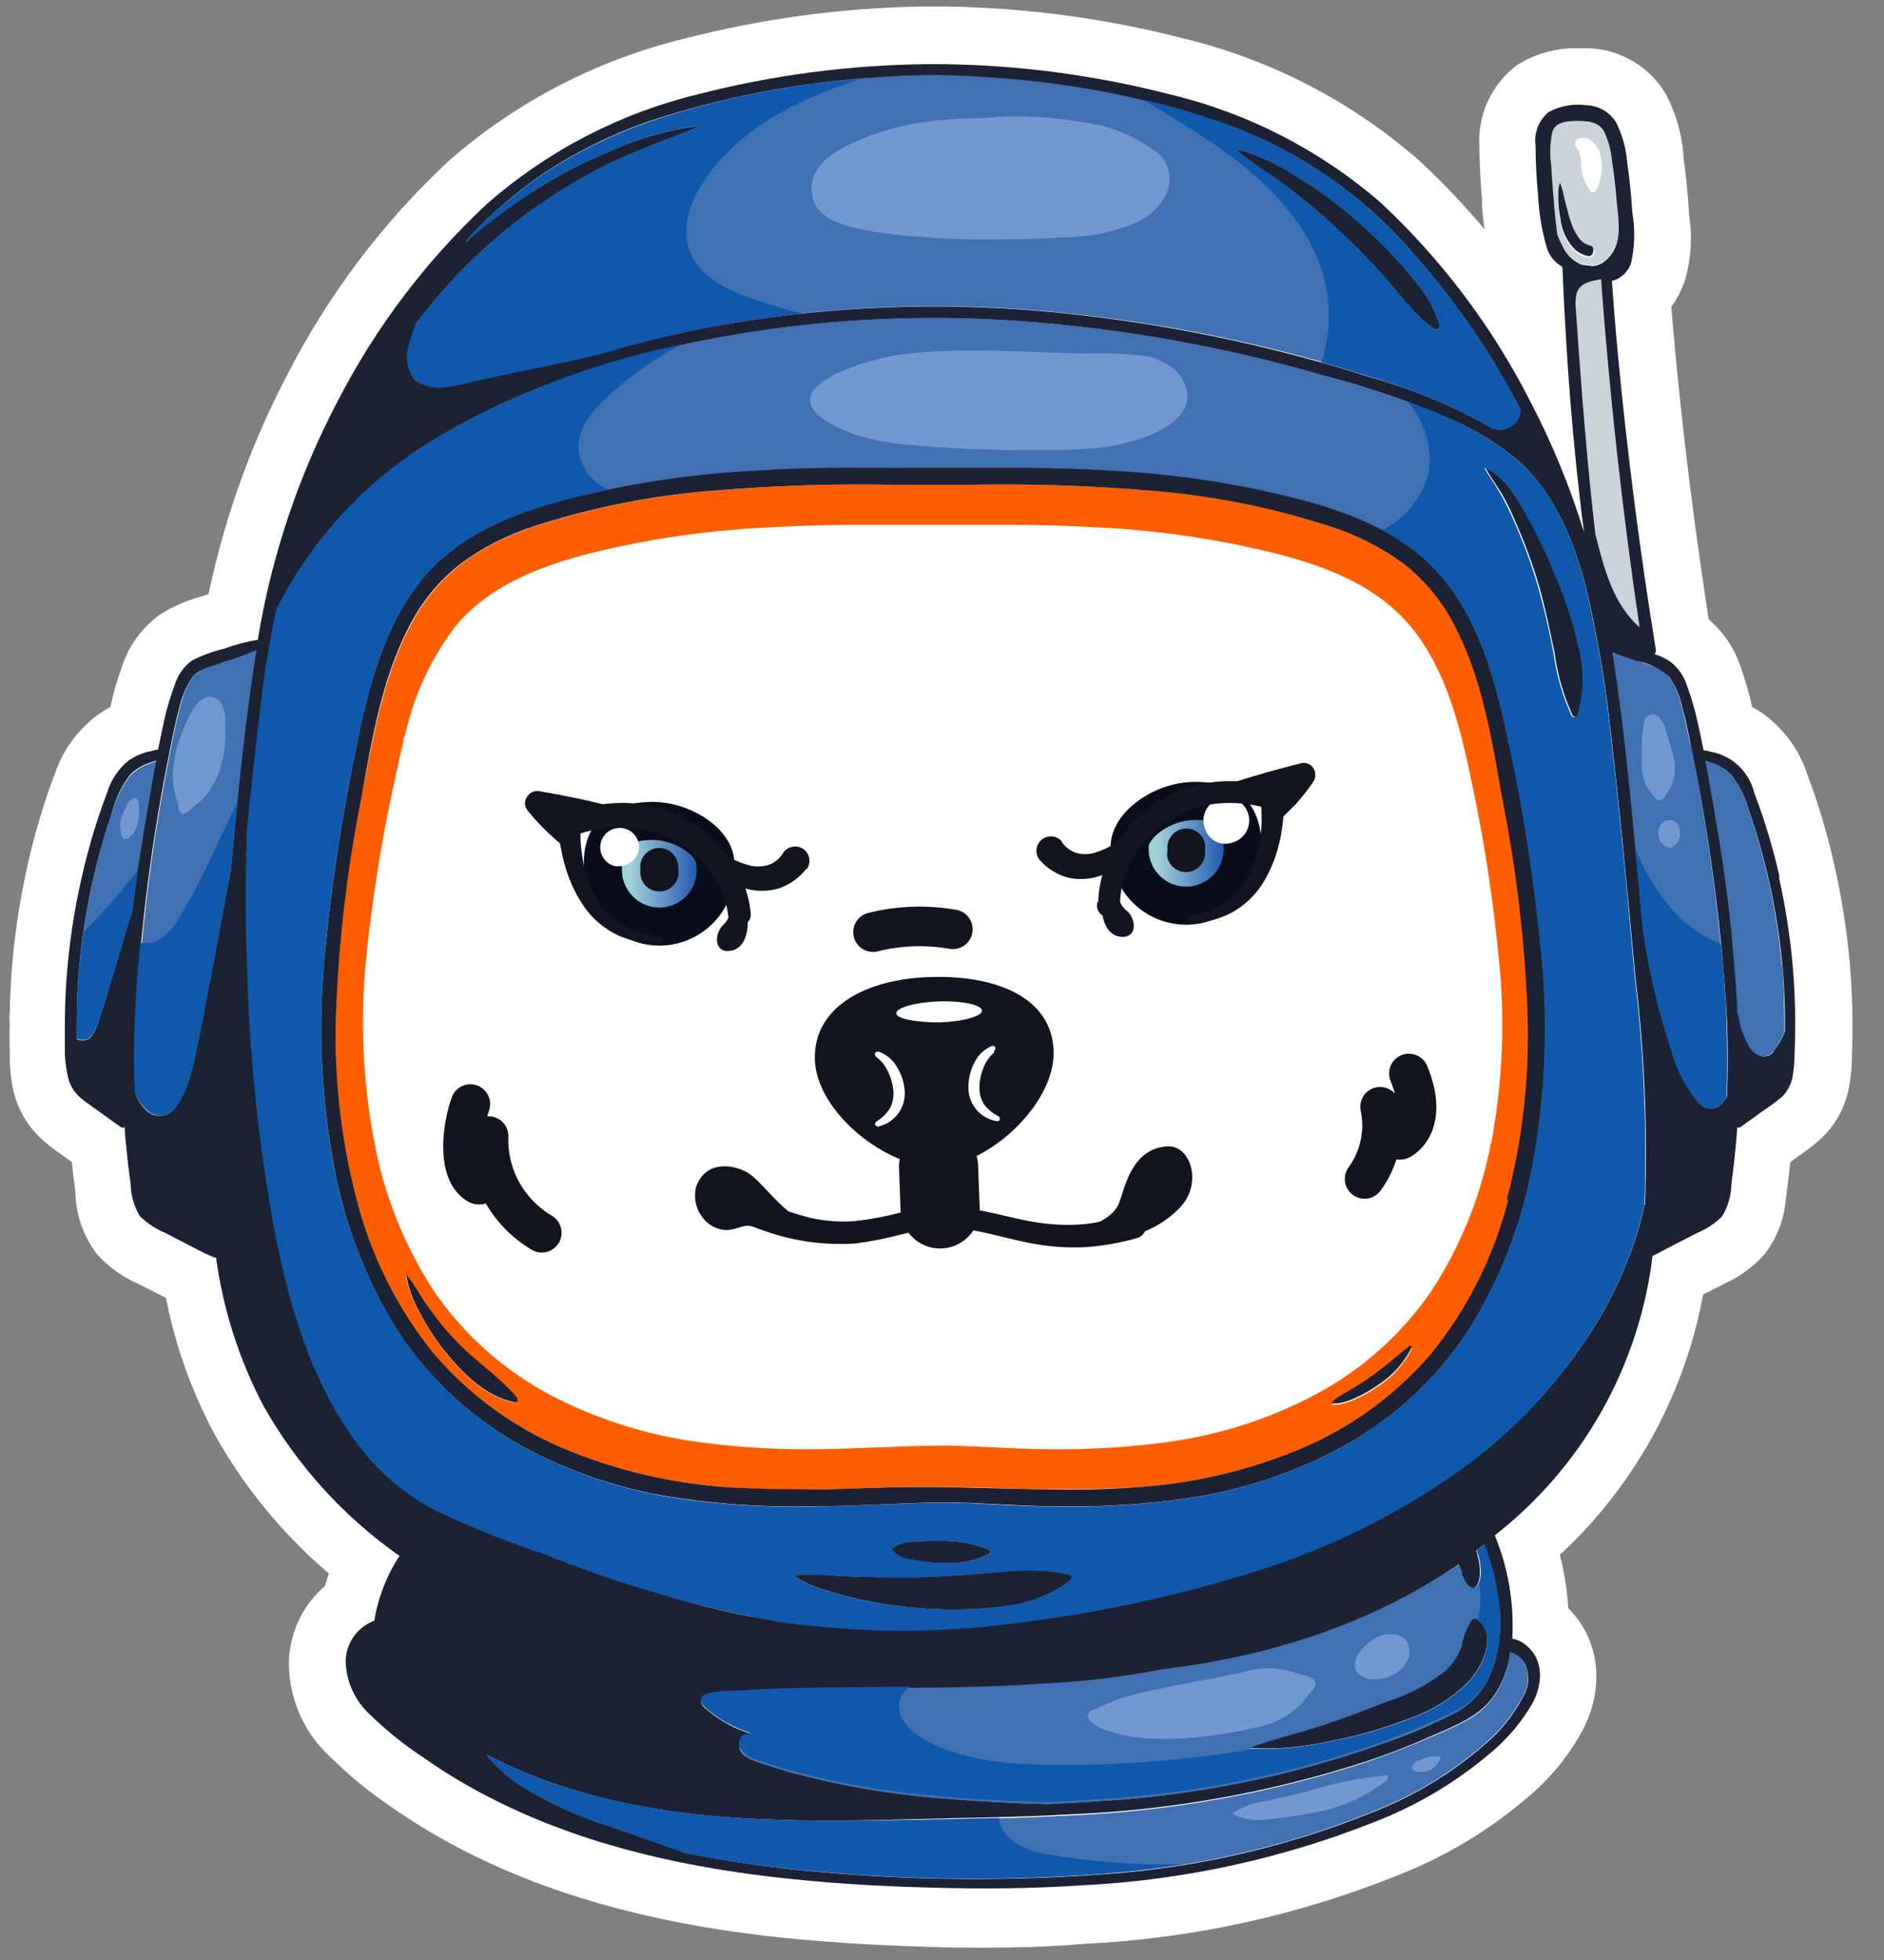 <svg width="50" height="52" viewBox="0 0 50 52" fill="none" xmlns="http://www.w3.org/2000/svg">
<rect x="0" y="0" width="50" height="52" fill="#808080" stroke="none"/>
<path d="M26.134 50.923C25.666 50.923 25.172 50.923 24.672 50.901C23.075 50.857 21.675 50.759 20.395 50.614C17.251 50.24 14.691 49.5 12.503 48.351C11.919 48.045 11.355 47.702 10.814 47.325C10.264 46.955 9.75 46.534 9.28 46.066C8.994 45.808 8.769 45.49 8.621 45.135C8.473 44.779 8.404 44.396 8.421 44.011C8.445 43.713 8.534 43.424 8.682 43.164C8.83 42.907 9.035 42.685 9.28 42.516C9.365 42.173 9.486 41.84 9.641 41.522C8.3 40.478 7.181 39.175 6.352 37.691C5.723 36.517 5.292 35.248 5.078 33.933L4.921 33.854L4.063 33.42L3.968 33.373C3.657 33.239 3.377 33.041 3.148 32.791C2.906 32.465 2.768 32.073 2.751 31.667C2.759 31.627 2.759 31.587 2.751 31.547C2.704 31.233 2.667 30.918 2.635 30.572V30.421L2.349 30.225L2.204 30.118L2.085 30.033C1.931 29.931 1.784 29.819 1.645 29.697C1.37 29.46 1.177 29.143 1.091 28.79C1.04 28.562 1.013 28.329 1.009 28.095V28.025C1.009 27.739 0.994 27.453 1.009 27.138C0.997 27.055 0.997 26.971 1.009 26.889C1.031 25.618 1.184 24.352 1.465 23.112C1.643 22.314 1.877 21.529 2.167 20.764C2.329 20.287 2.633 19.871 3.038 19.571C3.204 19.451 3.386 19.355 3.578 19.285C3.604 19.156 3.635 19.036 3.66 18.92C3.734 18.583 3.829 18.252 3.946 17.928C4.077 17.52 4.335 17.165 4.682 16.915C4.949 16.754 5.237 16.631 5.538 16.55L5.704 16.496L5.808 16.455L6.185 16.339C6.582 14.234 7.289 12.199 8.283 10.302C9.33 8.25 10.727 6.397 12.412 4.826C14.116 3.337 16.155 2.282 18.355 1.751C20.35 1.236 22.398 0.959 24.458 0.923H25.115C27.174 0.956 29.221 1.232 31.216 1.744C33.416 2.273 35.457 3.327 37.162 4.816C38.613 6.163 39.848 7.724 40.825 9.446C40.781 8.817 40.746 8.159 40.718 7.473C40.551 7.291 40.422 7.077 40.341 6.843C40.195 6.377 40.109 5.895 40.083 5.408V5.263C40.039 4.794 40.017 4.319 40.011 3.856C39.991 3.569 40.042 3.28 40.16 3.017C40.277 2.754 40.457 2.523 40.684 2.345C41.048 2.122 41.471 2.012 41.898 2.031H42.146C42.437 2.042 42.719 2.127 42.968 2.277C43.218 2.428 43.425 2.638 43.571 2.89C43.765 3.274 43.886 3.692 43.926 4.121V4.215C43.992 4.649 44.036 5.103 44.071 5.606C44.071 5.681 44.077 5.756 44.089 5.83C44.158 6.285 44.13 6.749 44.008 7.193C43.923 7.455 43.778 7.693 43.583 7.888C43.621 8.379 43.662 8.88 43.712 9.386C43.945 11.87 44.266 14.381 44.655 16.858L44.721 16.899C45.08 17.15 45.348 17.512 45.483 17.928C45.598 18.252 45.693 18.582 45.769 18.917C45.794 19.036 45.822 19.153 45.847 19.285C46.041 19.355 46.224 19.451 46.391 19.571C46.794 19.875 47.093 20.294 47.25 20.774C47.54 21.538 47.774 22.323 47.951 23.122C48.319 24.733 48.469 26.387 48.397 28.038V28.107C48.392 28.341 48.365 28.574 48.316 28.803C48.23 29.155 48.036 29.472 47.762 29.709C47.621 29.829 47.473 29.942 47.319 30.046L47.199 30.131L47.058 30.235L46.803 30.421C46.806 30.471 46.8 30.522 46.787 30.572C46.756 30.886 46.718 31.226 46.674 31.547L46.655 31.664C46.639 32.071 46.501 32.463 46.259 32.791C46.029 33.042 45.75 33.244 45.438 33.382L45.347 33.429L44.523 33.845C44.1 36.633 42.688 39.175 40.545 41.005C40.601 41.163 40.647 41.324 40.684 41.487C40.809 41.991 40.877 42.507 40.885 43.026L40.948 43.073C41.662 43.646 41.819 44.609 41.347 45.538C41.018 46.147 40.574 46.687 40.039 47.127C39.061 47.964 37.946 48.626 36.744 49.085C34.189 50.105 31.482 50.692 28.735 50.822C27.908 50.895 27.049 50.923 26.134 50.923Z" fill="white" stroke="white" stroke-width="1.5"/>
<path d="M9.041 35.872C8.273 35.265 7.591 33.782 8.38 31.979C8.38 31.979 7.255 32.344 7.437 31.406C7.619 30.468 8.764 28.775 8.764 28.775C8.544 29.039 7.975 29.404 7.751 29.266C7.528 29.127 7.657 27.884 8.497 26.937C8.497 26.937 7.553 27.053 7.49 26.553C7.428 26.052 8.264 25.832 8.264 25.832C8.264 25.832 8.997 23.471 9.487 22.37C9.378 22.404 9.264 22.414 9.151 22.401C9.039 22.385 8.932 22.347 8.836 22.288C8.585 22.083 9.047 20.399 9.635 19.688C9.635 19.688 8.905 17.293 10.346 15.738C10.346 15.738 9.572 15.386 9.742 14.696C9.912 14.007 10.846 14.901 10.846 14.901C10.846 14.901 10.559 11.552 11.814 9.33C12.166 8.701 12.723 7.958 13.28 7.819C13.404 7.813 13.528 7.84 13.639 7.898C13.75 7.957 13.843 8.043 13.908 8.15C13.908 8.15 14.034 7.737 14.767 7.863C14.979 7.944 15.17 8.073 15.323 8.241C15.323 8.241 16.135 7.876 17.663 9.736C18.103 10.271 19.506 12.282 19.506 12.282C19.506 12.282 20.562 11.631 21.76 12.833C21.76 12.833 23.16 11.958 27.483 12.66C27.483 12.66 28.697 11.571 29.659 12.03C29.794 11.745 30.011 11.507 30.282 11.346C30.553 11.185 30.867 11.11 31.181 11.13C31.181 11.13 33.181 7.737 34.612 8.383C34.612 8.383 35.65 7.574 36.329 8.354C36.329 8.354 38.068 8.181 38.788 11.502C39.074 12.833 38.91 14.57 38.577 15.94C38.577 15.94 39.351 16.431 39.367 17.022C39.382 17.614 38.222 17.579 38.222 17.579C38.222 17.579 40.209 19.197 40.209 22.678C40.209 22.678 41.388 23.824 41.285 24.787C41.269 24.891 41.225 24.988 41.156 25.067C41.087 25.146 40.996 25.202 40.895 25.228C40.895 25.228 42.939 28.249 41.492 32.822C41.492 32.822 41.587 33.66 40.429 33.735C40.429 33.735 40.8 34.708 40.458 34.944C40.458 34.944 39.719 35.658 39.335 36.13C39.118 36.417 35.681 40.999 24.106 40.593C15.377 40.499 11.129 37.424 11.129 37.424C11.129 37.424 9.613 36.325 9.041 35.872Z" fill="white" stroke="white" stroke-width="5" stroke-miterlimit="10"/>
<path d="M16.001 23.002C15.991 23.21 16.024 23.418 16.098 23.613C16.21 23.906 16.41 24.157 16.671 24.331C16.932 24.505 17.241 24.593 17.554 24.582C17.762 24.574 17.966 24.523 18.153 24.431C18.341 24.34 18.507 24.212 18.642 24.053C18.776 23.894 18.876 23.708 18.935 23.508C18.994 23.308 19.011 23.099 18.985 22.892C18.963 22.319 18.07 21.746 17.243 21.781C16.416 21.815 15.969 22.111 16.001 23.002Z" fill="url(#paint0_linear)" stroke="#090C1B" stroke-width="1.01" stroke-miterlimit="10"/>
<path d="M19.798 24.003C19.939 24.707 19.763 25.198 19.348 25.23C18.933 25.262 18.958 24.733 19.216 24.519C19.291 24.441 19.342 24.344 19.364 24.239C19.385 24.134 19.378 24.025 19.342 23.924L19.798 24.003Z" fill="#121420"/>
<path d="M16.995 23.068C16.986 23.143 16.992 23.219 17.014 23.292C17.035 23.363 17.072 23.429 17.121 23.484C17.173 23.537 17.233 23.581 17.301 23.613C17.369 23.641 17.443 23.654 17.517 23.65C17.593 23.648 17.667 23.63 17.735 23.597C17.8 23.561 17.858 23.513 17.904 23.455C17.948 23.395 17.98 23.326 17.999 23.254C18.014 23.181 18.014 23.106 17.999 23.034C18.003 22.963 17.992 22.892 17.967 22.826C17.942 22.76 17.904 22.7 17.854 22.649C17.806 22.598 17.747 22.558 17.681 22.533C17.616 22.507 17.547 22.496 17.477 22.498C17.407 22.499 17.338 22.517 17.275 22.549C17.18 22.595 17.102 22.67 17.052 22.763C17.001 22.856 16.982 22.963 16.995 23.068V23.068Z" fill="#121420"/>
<path d="M16.954 22.567C16.97 22.47 16.959 22.371 16.921 22.28C16.883 22.189 16.819 22.111 16.738 22.055C16.658 21.999 16.562 21.968 16.464 21.964C16.366 21.961 16.269 21.985 16.184 22.035C16.099 22.085 16.03 22.158 15.986 22.246C15.941 22.333 15.923 22.432 15.932 22.53C15.942 22.628 15.979 22.721 16.04 22.799C16.1 22.876 16.182 22.934 16.274 22.967C16.417 23.003 16.569 22.981 16.696 22.906C16.823 22.831 16.915 22.71 16.954 22.567V22.567Z" fill="white"/>
<path d="M23.169 24.73C23.862 24.557 24.584 24.532 25.288 24.655" stroke="#121420" stroke-width="1.05" stroke-linecap="round" stroke-linejoin="round"/>
<path d="M27.962 27.877C28.016 29.275 26.249 30.905 24.903 30.955C23.557 31.006 21.677 29.523 21.626 28.123C21.576 26.722 22.966 25.967 24.717 25.92C26.469 25.872 27.912 26.477 27.962 27.877Z" fill="#121420"/>
<path d="M23.308 27.896C23.515 27.967 23.69 28.11 23.799 28.299C23.913 28.479 23.984 28.683 24.006 28.894C24.034 29.114 23.98 29.336 23.855 29.518C23.73 29.7 23.542 29.83 23.327 29.883C23.319 29.887 23.31 29.89 23.3 29.89C23.291 29.89 23.282 29.887 23.274 29.883C23.265 29.88 23.256 29.875 23.249 29.869C23.242 29.863 23.236 29.855 23.232 29.846C23.228 29.838 23.225 29.829 23.225 29.819C23.225 29.81 23.226 29.8 23.23 29.791C23.236 29.774 23.248 29.759 23.264 29.75C23.411 29.663 23.534 29.541 23.623 29.395C23.696 29.25 23.726 29.087 23.708 28.926C23.692 28.755 23.645 28.589 23.569 28.435C23.5 28.279 23.391 28.143 23.255 28.041V28.041C23.24 28.029 23.229 28.013 23.223 27.994C23.217 27.976 23.217 27.956 23.223 27.937C23.229 27.926 23.238 27.916 23.249 27.909C23.261 27.906 23.274 27.906 23.286 27.909L23.308 27.896Z" fill="white"/>
<path d="M26.384 27.925C26.255 28.034 26.157 28.175 26.098 28.334C26.033 28.494 25.997 28.665 25.995 28.838C25.988 28.999 26.03 29.159 26.114 29.297C26.215 29.43 26.346 29.537 26.495 29.612C26.503 29.616 26.511 29.622 26.517 29.63C26.523 29.637 26.527 29.646 26.529 29.656C26.533 29.665 26.535 29.674 26.535 29.684C26.535 29.694 26.533 29.704 26.529 29.713C26.526 29.72 26.521 29.727 26.515 29.732C26.509 29.738 26.502 29.742 26.495 29.744C26.48 29.75 26.463 29.75 26.447 29.744C26.228 29.707 26.031 29.59 25.893 29.416C25.756 29.241 25.687 29.022 25.702 28.8C25.706 28.586 25.761 28.377 25.863 28.189C25.956 27.991 26.119 27.835 26.322 27.752C26.339 27.745 26.358 27.745 26.375 27.752C26.391 27.758 26.404 27.769 26.413 27.783C26.419 27.8 26.419 27.82 26.413 27.837C26.406 27.853 26.397 27.868 26.384 27.881V27.925Z" fill="white"/>
<path d="M24.937 27.125C25.566 27.103 26.069 26.958 26.063 26.811C26.056 26.663 25.544 26.546 24.915 26.568C24.286 26.59 23.783 26.738 23.786 26.883C23.789 27.028 24.308 27.125 24.937 27.125Z" fill="white"/>
<path d="M24.909 30.956L24.95 32.073" stroke="#121420" stroke-width="2.1" stroke-linecap="round" stroke-linejoin="round"/>
<path d="M12.483 29.291C12.241 29.983 12.14 31.107 12.681 31.422C12.901 31.548 12.728 30.531 12.967 30.141C12.949 30.656 13.071 31.166 13.319 31.617C13.569 32.068 13.935 32.444 14.379 32.706" stroke="#121420" stroke-width="1.05" stroke-linecap="round" stroke-linejoin="round"/>
<path d="M37.391 28.481C37.677 29.155 37.705 29.869 37.199 30.222C36.992 30.36 36.885 29.74 36.627 29.363C36.696 29.693 36.695 30.035 36.624 30.365C36.553 30.695 36.414 31.007 36.215 31.279" stroke="#121420" stroke-width="1.05" stroke-linecap="round" stroke-linejoin="round"/>
<path d="M18.471 31.5C18.694 30.826 19.367 30.87 19.788 31.081C20.21 31.292 20.732 32.18 21.395 32.413L21.166 32.79C20.771 32.759 20.381 32.68 20.005 32.554C19.669 32.41 19.464 32.79 18.945 32.554C18.761 32.456 18.615 32.3 18.529 32.11C18.443 31.919 18.423 31.706 18.471 31.503V31.5Z" fill="#121420"/>
<path d="M30.964 30.414C31.593 30.364 31.907 31.358 31.36 31.988C30.909 32.485 30.287 32.792 29.618 32.847C28.863 32.951 28.76 32.56 28.76 32.56C28.76 32.56 29.511 32.416 29.703 31.906C29.851 31.531 30.021 30.486 30.964 30.414Z" fill="#121420"/>
<path d="M20.36 31.928C20.731 32.084 21.114 32.212 21.504 32.309C21.88 32.394 22.265 32.425 22.649 32.4C23.05 32.358 23.447 32.287 23.838 32.186C24.265 32.086 24.701 32.032 25.14 32.026C26.051 32.026 26.856 32.356 27.655 32.45C28.045 32.503 28.44 32.511 28.831 32.472C29.221 32.422 29.605 32.331 29.976 32.202C30.018 32.188 30.063 32.183 30.107 32.187C30.151 32.19 30.194 32.203 30.234 32.223C30.273 32.244 30.308 32.272 30.337 32.306C30.366 32.34 30.387 32.38 30.4 32.422C30.414 32.464 30.419 32.509 30.415 32.553C30.412 32.598 30.399 32.641 30.379 32.68C30.358 32.72 30.33 32.755 30.296 32.784C30.262 32.812 30.223 32.834 30.18 32.847C29.757 32.967 29.323 33.046 28.885 33.083C28.445 33.111 28.003 33.09 27.567 33.02C26.709 32.885 25.919 32.576 25.149 32.576C24.753 32.584 24.359 32.638 23.976 32.737C23.563 32.848 23.142 32.932 22.718 32.989C21.835 33.051 20.949 32.916 20.124 32.595C20.035 32.565 19.962 32.5 19.92 32.416C19.902 32.373 19.893 32.327 19.893 32.28C19.893 32.234 19.902 32.188 19.92 32.145C19.934 32.1 19.957 32.059 19.988 32.024C20.019 31.989 20.056 31.96 20.099 31.941C20.183 31.9 20.28 31.893 20.369 31.922L20.36 31.928Z" fill="#121420"/>
<path d="M15.015 22.237L14.251 21.293L16.069 21.633C15.858 21.644 15.653 21.704 15.47 21.809C15.287 21.914 15.131 22.061 15.015 22.237V22.237Z" fill="#121420"/>
<path d="M14.896 22.404C14.77 22.294 14.638 22.183 14.509 22.058C14.329 21.884 14.16 21.699 14.003 21.504C13.962 21.452 13.937 21.39 13.931 21.324C13.932 21.261 13.95 21.199 13.984 21.145C14.017 21.088 14.066 21.043 14.126 21.016C14.185 20.987 14.252 20.979 14.317 20.991C14.924 21.098 15.531 21.214 16.129 21.371H16.166C16.226 21.396 16.276 21.441 16.306 21.499C16.337 21.556 16.346 21.622 16.333 21.686C16.327 21.749 16.298 21.807 16.251 21.85C16.208 21.894 16.15 21.922 16.088 21.928C16.003 21.927 15.917 21.933 15.833 21.947C15.744 21.959 15.657 21.98 15.572 22.01C15.487 22.036 15.405 22.07 15.327 22.114C15.287 22.138 15.249 22.165 15.214 22.196L15.185 22.215C15.172 22.235 15.156 22.253 15.138 22.268C15.106 22.297 15.07 22.322 15.031 22.341L14.896 22.404ZM15.015 21.998C15.039 21.954 15.065 21.912 15.094 21.872C15.174 21.771 15.271 21.684 15.38 21.617C15.587 21.479 15.823 21.39 16.069 21.359L16.028 21.916C15.418 21.84 14.808 21.733 14.204 21.63L14.519 21.11C14.618 21.227 14.703 21.355 14.773 21.491L14.987 21.944L15.015 21.998Z" fill="#121420"/>
<path d="M19.33 24.327C19.283 23.888 19.117 23.47 18.849 23.118C18.581 22.76 18.236 22.466 17.84 22.259C17.439 22.055 16.997 21.947 16.547 21.944C16.091 21.936 15.637 22.016 15.211 22.18L15.406 21.894C15.393 22.232 15.419 22.57 15.485 22.901C15.552 23.233 15.671 23.552 15.84 23.845C16.005 24.137 16.243 24.38 16.532 24.55C16.831 24.723 17.168 24.822 17.513 24.837V24.837C17.537 24.84 17.56 24.852 17.576 24.871C17.584 24.88 17.59 24.891 17.594 24.902C17.598 24.913 17.599 24.925 17.598 24.937C17.598 24.949 17.596 24.961 17.591 24.972C17.586 24.983 17.578 24.993 17.569 25C17.561 25.009 17.551 25.015 17.54 25.019C17.53 25.024 17.518 25.026 17.506 25.026C17.124 25.042 16.743 24.968 16.393 24.811C16.039 24.642 15.733 24.384 15.507 24.062C15.287 23.744 15.119 23.392 15.01 23.021C14.898 22.648 14.833 22.263 14.815 21.875C14.812 21.812 14.83 21.75 14.865 21.699C14.899 21.646 14.95 21.607 15.01 21.589C15.51 21.392 16.044 21.295 16.582 21.302C17.118 21.312 17.644 21.445 18.121 21.69C18.597 21.936 19.011 22.288 19.33 22.718C19.666 23.159 19.872 23.684 19.925 24.236C19.929 24.275 19.925 24.314 19.913 24.352C19.901 24.389 19.882 24.424 19.855 24.453C19.831 24.483 19.8 24.509 19.766 24.527C19.731 24.546 19.693 24.557 19.654 24.56C19.575 24.565 19.496 24.541 19.434 24.491C19.376 24.439 19.339 24.369 19.33 24.292V24.327Z" fill="#121420"/>
<path d="M21.391 23.059C21.202 23.301 20.945 23.481 20.652 23.575C20.371 23.654 20.074 23.654 19.794 23.575C19.297 23.422 18.859 23.122 18.536 22.716C18.492 22.665 18.47 22.6 18.473 22.533C18.474 22.501 18.482 22.469 18.496 22.439C18.51 22.41 18.53 22.384 18.555 22.363C18.604 22.319 18.668 22.297 18.734 22.3C18.767 22.302 18.799 22.309 18.829 22.323C18.858 22.337 18.885 22.357 18.907 22.382V22.382C19.184 22.677 19.543 22.882 19.938 22.971C20.108 23.003 20.283 22.989 20.445 22.93C20.59 22.863 20.712 22.753 20.794 22.615C20.852 22.535 20.939 22.481 21.036 22.464C21.132 22.446 21.231 22.466 21.313 22.52C21.394 22.574 21.452 22.658 21.473 22.753C21.495 22.848 21.479 22.947 21.429 23.03L21.41 23.059H21.391Z" fill="#121420"/>
<path d="M32.971 22.372C32.992 22.577 32.971 22.784 32.908 22.98C32.848 23.176 32.747 23.357 32.612 23.512C32.477 23.666 32.312 23.791 32.127 23.88C31.942 23.969 31.741 24.019 31.537 24.028C31.332 24.034 31.128 24 30.936 23.927C30.745 23.852 30.57 23.738 30.424 23.594C30.278 23.449 30.163 23.276 30.087 23.086C30.01 22.895 29.974 22.691 29.98 22.486C29.958 21.913 30.807 21.28 31.634 21.252C32.461 21.224 32.939 21.494 32.971 22.372Z" fill="url(#paint1_linear)" stroke="#090C1B" stroke-width="1.01" stroke-miterlimit="10"/>
<path d="M29.254 23.663C29.166 24.381 29.377 24.856 29.792 24.856C30.207 24.856 30.147 24.33 29.87 24.135C29.791 24.063 29.732 23.97 29.701 23.867C29.672 23.765 29.672 23.656 29.701 23.553L29.254 23.663Z" fill="#121420"/>
<path d="M31.972 22.517C31.987 22.59 31.987 22.665 31.972 22.737C31.955 22.81 31.922 22.879 31.877 22.939C31.831 22.997 31.774 23.046 31.708 23.08C31.641 23.115 31.568 23.134 31.494 23.137C31.419 23.139 31.345 23.125 31.277 23.096C31.207 23.067 31.145 23.023 31.094 22.967C31.046 22.911 31.01 22.846 30.988 22.775C30.97 22.703 30.97 22.627 30.988 22.555C30.977 22.485 30.981 22.413 31 22.345C31.02 22.277 31.054 22.215 31.101 22.161C31.145 22.107 31.201 22.063 31.264 22.032C31.327 22.002 31.395 21.984 31.465 21.982C31.536 21.979 31.607 21.991 31.673 22.017C31.737 22.044 31.796 22.084 31.846 22.133C31.895 22.183 31.932 22.243 31.956 22.309C31.98 22.376 31.991 22.446 31.987 22.517H31.972Z" fill="#121420"/>
<path d="M32.694 22.357C32.815 22.326 32.923 22.26 33.005 22.166C33.086 22.072 33.137 21.955 33.15 21.831C33.163 21.707 33.138 21.583 33.078 21.474C33.017 21.365 32.925 21.277 32.814 21.222C32.702 21.168 32.577 21.148 32.454 21.167C32.331 21.186 32.217 21.242 32.127 21.328C32.037 21.415 31.976 21.526 31.951 21.648C31.927 21.77 31.94 21.896 31.99 22.011C32.038 22.15 32.139 22.264 32.271 22.329C32.403 22.394 32.555 22.404 32.694 22.357V22.357Z" fill="white"/>
<path d="M33.886 21.538L34.581 20.544L32.792 21.016C33.002 21.012 33.211 21.058 33.401 21.148C33.59 21.239 33.757 21.373 33.886 21.538Z" fill="#121420"/>
<path d="M33.872 21.3L33.897 21.24L34.098 20.765C34.158 20.623 34.234 20.489 34.324 20.365L34.667 20.859C34.073 21.02 33.478 21.174 32.872 21.293L32.79 20.739C32.916 20.747 33.04 20.769 33.161 20.806C33.279 20.84 33.392 20.889 33.497 20.95C33.605 21.011 33.701 21.088 33.783 21.18C33.817 21.217 33.846 21.257 33.872 21.3V21.3ZM34.023 21.699L33.891 21.637C33.852 21.617 33.815 21.595 33.78 21.57C33.761 21.555 33.743 21.538 33.727 21.52L33.699 21.501C33.661 21.476 33.62 21.454 33.579 21.432C33.498 21.393 33.413 21.363 33.324 21.344C33.239 21.323 33.151 21.308 33.063 21.3C32.979 21.293 32.894 21.293 32.809 21.3C32.735 21.306 32.662 21.284 32.604 21.237C32.576 21.214 32.552 21.186 32.535 21.154C32.518 21.122 32.507 21.087 32.504 21.051C32.499 20.99 32.515 20.929 32.548 20.878C32.582 20.825 32.633 20.785 32.692 20.765H32.727C33.299 20.57 33.906 20.409 34.504 20.255C34.567 20.234 34.635 20.234 34.699 20.255C34.763 20.278 34.817 20.321 34.855 20.378C34.892 20.434 34.91 20.502 34.906 20.57C34.907 20.635 34.886 20.7 34.846 20.752C34.705 20.96 34.549 21.157 34.381 21.344C34.261 21.46 34.145 21.58 34.023 21.699V21.699Z" fill="#121420"/>
<path d="M29.144 23.94C29.162 23.392 29.328 22.858 29.625 22.398C29.912 21.935 30.301 21.544 30.763 21.256C31.225 20.969 31.747 20.792 32.289 20.739C32.818 20.694 33.352 20.748 33.861 20.9C33.918 20.918 33.968 20.952 34.006 20.997C34.045 21.043 34.069 21.1 34.075 21.161C34.084 21.546 34.047 21.93 33.965 22.306C33.883 22.687 33.741 23.051 33.544 23.386C33.339 23.727 33.05 24.009 32.704 24.204C32.367 24.384 31.992 24.482 31.61 24.491C31.597 24.494 31.584 24.494 31.572 24.491C31.56 24.487 31.549 24.48 31.541 24.472C31.531 24.465 31.523 24.455 31.518 24.444C31.516 24.432 31.516 24.42 31.518 24.409C31.517 24.385 31.525 24.361 31.541 24.343C31.551 24.32 31.57 24.302 31.594 24.293C31.931 24.248 32.254 24.126 32.537 23.937C32.809 23.744 33.025 23.483 33.166 23.181C33.314 22.874 33.411 22.544 33.452 22.206C33.493 21.87 33.493 21.531 33.452 21.195L33.666 21.457C33.23 21.324 32.772 21.277 32.317 21.318C31.87 21.36 31.44 21.505 31.059 21.743C30.678 21.983 30.355 22.305 30.116 22.687C29.877 23.058 29.742 23.486 29.726 23.927C29.741 23.974 29.744 24.024 29.736 24.073C29.728 24.122 29.708 24.168 29.679 24.207C29.65 24.247 29.612 24.279 29.568 24.302C29.524 24.324 29.475 24.335 29.426 24.335C29.377 24.335 29.328 24.324 29.284 24.302C29.24 24.279 29.202 24.247 29.173 24.207C29.143 24.168 29.124 24.122 29.116 24.073C29.108 24.024 29.111 23.974 29.125 23.927L29.144 23.94Z" fill="#121420"/>
<path d="M28.177 22.338C28.269 22.468 28.398 22.568 28.547 22.624C28.713 22.672 28.888 22.672 29.054 22.624C29.446 22.509 29.793 22.277 30.051 21.96V21.96C30.092 21.919 30.147 21.896 30.205 21.894C30.261 21.89 30.317 21.907 30.362 21.941C30.412 21.974 30.448 22.025 30.463 22.083C30.479 22.141 30.471 22.203 30.444 22.256C30.15 22.695 29.728 23.032 29.236 23.222C28.962 23.324 28.665 23.348 28.378 23.292C28.079 23.22 27.809 23.058 27.604 22.829V22.829C27.57 22.792 27.544 22.748 27.527 22.701C27.51 22.653 27.503 22.602 27.507 22.552C27.513 22.451 27.558 22.356 27.633 22.288C27.67 22.254 27.714 22.228 27.762 22.211C27.81 22.194 27.86 22.187 27.911 22.19C27.962 22.193 28.011 22.206 28.057 22.228C28.102 22.25 28.143 22.281 28.177 22.319V22.338Z" fill="#121420"/>
<path d="M41.983 7.003L42.269 7.038C42.366 7.032 42.46 6.999 42.539 6.943C43.112 6.559 42.948 5.861 42.898 5.285C42.87 4.938 42.832 4.592 42.775 4.246C42.753 3.979 42.685 3.718 42.574 3.475C42.417 3.201 42.127 3.188 41.844 3.188C41.561 3.188 41.285 3.22 41.194 3.475C41.13 3.772 41.122 4.078 41.168 4.378C41.168 4.712 41.215 5.045 41.241 5.382C41.263 5.669 41.288 5.936 41.332 6.21C41.365 6.301 41.404 6.391 41.448 6.478C41.547 6.7 41.724 6.879 41.945 6.981L41.983 7.003ZM41.398 5.82C41.367 5.659 41.347 5.496 41.341 5.332V5.074C41.345 5.003 41.36 4.933 41.385 4.866V4.866C41.424 4.958 41.454 5.054 41.473 5.152C41.495 5.247 41.517 5.341 41.542 5.439C41.59 5.612 41.631 5.785 41.694 5.955C41.738 6.093 41.806 6.222 41.895 6.336C41.935 6.389 41.984 6.435 42.039 6.471L42.209 6.547C42.246 6.555 42.279 6.577 42.3 6.609C42.321 6.641 42.329 6.679 42.322 6.717C42.313 6.755 42.291 6.788 42.26 6.811C42.228 6.831 42.19 6.839 42.153 6.833C42.007 6.813 41.872 6.748 41.766 6.647C41.553 6.421 41.423 6.129 41.398 5.82V5.82Z" fill="#CAD2DA"/>
<path d="M42.49 7.403C42.716 10.494 43.056 13.573 43.509 16.641C42.798 16.012 42.565 15.067 42.339 14.158C42.157 12.553 42.024 10.938 41.902 9.326C41.873 8.952 41.845 8.568 41.82 8.181C41.802 8.045 41.81 7.908 41.842 7.775C41.933 7.485 42.235 7.466 42.49 7.403Z" fill="#CAD2DA"/>
<path d="M38.107 46.029C37.507 46.293 36.897 46.532 36.277 46.746C33.724 47.578 31.069 48.055 28.387 48.166C27.026 48.241 25.661 48.263 24.299 48.292C22.938 48.32 21.551 48.342 20.177 48.276C17.708 48.163 15.211 47.747 12.998 46.598L12.916 46.554C13.16 46.861 13.45 47.13 13.774 47.35C14.529 47.82 15.341 48.19 16.189 48.452L17.784 49.025L18.167 49.157C19.327 49.387 20.499 49.551 21.677 49.648C24.203 49.882 26.744 49.903 29.274 49.711C31.767 49.544 34.217 48.975 36.528 48.024C37.574 47.606 38.541 47.014 39.39 46.274C39.827 45.909 40.186 45.458 40.443 44.949C40.508 44.824 40.544 44.686 40.547 44.545C40.55 44.404 40.521 44.265 40.462 44.137C40.422 44.061 40.368 43.994 40.302 43.939C40.236 43.884 40.158 43.844 40.075 43.822C40.035 44.278 39.869 44.714 39.597 45.081C39.233 45.563 38.641 45.793 38.107 46.029Z" fill="#4071B3"/>
<path d="M39.196 41.135C39.196 41.178 39.225 41.223 39.237 41.264C39.285 41.419 39.306 41.582 39.3 41.745C39.309 41.816 39.298 41.889 39.269 41.954C39.24 42.02 39.193 42.076 39.133 42.117C39.105 42.132 39.049 42.088 39.027 42.079C38.967 42.028 38.919 41.965 38.888 41.893C38.864 41.848 38.843 41.802 38.825 41.755V41.723V41.695C38.794 41.626 38.766 41.556 38.744 41.484L38.687 41.522C36.36 43.095 33.627 43.951 30.851 44.282C29.84 44.479 28.817 44.603 27.788 44.653C25.927 44.779 24.071 44.76 22.191 44.789C21.247 44.789 20.336 44.83 19.411 44.883C19.199 44.875 18.988 44.897 18.782 44.949C18.707 44.974 18.622 45.025 18.616 45.116C18.609 45.207 18.71 45.308 18.785 45.371C19.113 45.64 19.488 45.844 19.892 45.972C19.899 45.974 19.905 45.977 19.91 45.981C19.916 45.986 19.92 45.991 19.924 45.997C19.927 46.003 19.928 46.01 19.928 46.016C19.928 46.023 19.927 46.029 19.924 46.035C19.92 46.048 19.912 46.059 19.902 46.066C19.888 46.071 19.874 46.071 19.861 46.066C19.713 46.029 19.622 46.199 19.622 46.325C19.622 46.45 19.782 46.611 19.908 46.668C20.067 46.738 20.231 46.797 20.398 46.844L20.946 47.011C22.283 47.374 23.652 47.611 25.034 47.719C25.722 47.779 26.411 47.816 27.099 47.845L27.791 47.87C28.282 47.845 28.769 47.82 29.26 47.782C31.825 47.625 34.356 47.105 36.775 46.236C37.366 46.016 37.951 45.774 38.52 45.5C39.602 44.977 39.895 43.782 39.8 42.667C39.749 42.09 39.615 41.523 39.404 40.983L39.196 41.135ZM38.97 44.647C38.505 45.102 37.941 45.442 37.322 45.642C36.664 45.896 35.983 46.088 35.288 46.214C34.596 46.376 33.884 46.437 33.175 46.394V46.394C33.782 46.167 34.407 46.016 35.02 45.821C35.634 45.626 36.225 45.402 36.819 45.163C37.365 44.992 37.877 44.725 38.332 44.376C38.52 44.216 38.666 44.013 38.759 43.785C38.813 43.656 38.825 43.517 38.873 43.388C38.917 43.273 38.97 43.162 39.03 43.054C39.039 43.036 39.053 43.021 39.071 43.01C39.087 42.998 39.107 42.99 39.127 42.988C39.147 42.984 39.167 42.984 39.187 42.988C39.206 42.994 39.224 43.005 39.237 43.02C39.75 43.486 39.335 44.257 38.97 44.669V44.647Z" fill="#4071B3"/>
<path d="M5.972 17.528C5.664 17.585 5.377 17.723 5.139 17.928C4.962 18.18 4.84 18.466 4.781 18.768C4.689 19.083 4.62 19.423 4.557 19.753C4.06 22.164 3.744 24.61 3.614 27.068C3.589 27.698 3.583 28.327 3.614 28.956C3.669 29.154 3.777 29.334 3.925 29.476C4.026 29.563 4.157 29.608 4.29 29.602C4.424 29.595 4.549 29.535 4.639 29.435C4.813 29.217 4.942 28.966 5.02 28.698C5.104 28.43 5.175 28.156 5.23 27.88C5.362 27.27 5.469 26.656 5.586 26.042C5.771 25.05 5.944 24.059 6.136 23.074C6.322 21.116 6.498 19.155 6.815 17.22C6.543 17.344 6.261 17.447 5.972 17.528V17.528Z" fill="#4071B3"/>
<path d="M11.785 10.258C12.093 10.223 12.398 10.165 12.697 10.085L15.024 9.591L15.857 9.412C17.195 9.002 18.561 8.693 19.945 8.486C22.685 8.074 25.466 8.011 28.221 8.3C30.998 8.581 33.738 9.149 36.397 9.997C37.538 10.315 38.634 10.775 39.661 11.366C39.764 11.395 39.873 11.395 39.976 11.366C40.074 11.341 40.165 11.291 40.24 11.221C40.289 11.173 40.327 11.115 40.353 11.051C40.378 10.987 40.391 10.919 40.391 10.85C39.633 9.399 38.705 8.043 37.627 6.812C36.91 5.974 36.088 5.234 35.18 4.609C34.32 4.038 33.393 3.576 32.419 3.233C30.392 2.555 28.283 2.152 26.149 2.034C25.262 1.968 24.37 1.968 23.483 2.034C21.348 2.152 19.24 2.555 17.212 3.233C16.238 3.58 15.31 4.045 14.448 4.618C13.733 5.106 13.073 5.671 12.48 6.302L12.401 6.418C12.902 5.972 13.431 5.56 13.986 5.185C14.68 4.724 15.418 4.332 16.187 4.014C16.933 3.67 17.726 3.441 18.539 3.334V3.353C17.712 3.705 16.86 3.982 16.058 4.388C14.607 5.115 13.29 6.084 12.162 7.252C11.772 7.668 11.405 8.112 11.055 8.549C10.967 8.755 10.896 8.968 10.842 9.185C10.79 9.34 10.78 9.506 10.813 9.666C10.847 9.826 10.923 9.974 11.033 10.095C11.249 10.244 11.513 10.306 11.772 10.268L11.785 10.258ZM32.828 3.963C33.416 4.128 33.973 4.387 34.479 4.728C34.996 5.044 35.487 5.401 35.947 5.795C36.41 6.187 36.84 6.614 37.237 7.073C37.446 7.304 37.643 7.547 37.825 7.8C37.99 8.052 38.116 8.328 38.199 8.618C38.23 8.713 38.111 8.763 38.045 8.71C37.916 8.599 37.778 8.511 37.661 8.395C37.558 8.291 37.463 8.181 37.375 8.064C37.186 7.841 37.004 7.614 36.803 7.394C36.42 6.953 36.014 6.533 35.586 6.135C35.155 5.732 34.699 5.358 34.237 4.989C33.775 4.621 33.249 4.335 32.806 3.951C32.806 3.951 32.806 3.951 32.831 3.951L32.828 3.963Z" fill="#4071B3"/>
<path d="M4.013 20.965L4.151 20.197C4.069 20.222 3.988 20.251 3.906 20.282C3.741 20.346 3.591 20.443 3.466 20.569C3.24 20.855 3.075 21.185 2.981 21.538C2.497 22.953 2.195 24.424 2.082 25.916C2.038 26.461 2.038 27.005 2.038 27.553C2.075 27.573 2.115 27.585 2.157 27.59C2.198 27.594 2.24 27.59 2.28 27.578C2.32 27.567 2.357 27.547 2.39 27.521C2.422 27.495 2.449 27.463 2.469 27.427C2.555 27.287 2.622 27.135 2.667 26.977C2.72 26.804 2.78 26.628 2.837 26.454C2.947 26.105 3.057 25.756 3.151 25.406C3.283 24.994 3.4 24.575 3.525 24.147C3.582 23.71 3.639 23.269 3.705 22.832C3.796 22.209 3.903 21.582 4.013 20.965Z" fill="#4071B3"/>
<path d="M46.424 21.538C46.335 21.179 46.173 20.842 45.946 20.55C45.821 20.424 45.671 20.326 45.506 20.264C45.427 20.232 45.342 20.207 45.264 20.182C45.311 20.437 45.355 20.695 45.399 20.95C45.512 21.579 45.619 22.209 45.713 22.838C45.902 24.097 46.028 25.384 46.113 26.662V26.81C46.108 26.852 46.117 26.893 46.138 26.93C46.186 27.221 46.282 27.502 46.424 27.761C46.486 27.876 46.588 27.965 46.71 28.012C46.776 28.028 46.844 28.023 46.908 28C46.971 27.977 47.026 27.935 47.066 27.88C47.182 27.727 47.279 27.558 47.352 27.38C47.352 26.892 47.336 26.407 47.308 25.919C47.201 24.43 46.904 22.961 46.424 21.548V21.538Z" fill="#4071B3"/>
<path d="M42.657 18.734C42.541 17.79 42.371 16.877 42.169 15.961C41.883 14.627 41.352 13.167 40.305 12.238C39.772 11.79 39.178 11.42 38.541 11.14C37.421 10.652 36.264 10.254 35.082 9.95C32.469 9.193 29.785 8.713 27.073 8.518C24.383 8.32 21.678 8.467 19.026 8.955C16.45 9.443 13.828 10.255 11.57 11.627C9.749 12.707 8.276 14.286 7.325 16.179C7.149 17.019 7.011 17.872 6.91 18.734C6.778 19.846 6.656 20.957 6.545 22.067C6.504 23.38 6.507 24.692 6.564 26.005C6.637 28.241 6.878 30.468 7.284 32.668C7.661 34.591 8.227 36.583 9.394 38.189C9.954 38.981 10.695 39.628 11.554 40.077C12.496 40.523 13.464 40.911 14.454 41.239C16.457 42.045 18.538 42.646 20.664 43.029C22.834 43.341 25.038 43.341 27.208 43.029C29.307 42.762 31.378 42.306 33.396 41.666C35.283 41.072 37.067 40.19 38.685 39.051C40.204 37.972 41.481 36.587 42.434 34.984C42.895 34.207 43.255 33.374 43.503 32.504C43.556 32.328 43.597 32.146 43.638 31.966C43.707 29.939 43.619 27.909 43.377 25.895C43.169 23.5 42.943 21.114 42.657 18.734ZM28.406 41.918C28.174 42.109 27.913 42.261 27.632 42.368C27.339 42.491 27.03 42.57 26.714 42.604C26.073 42.694 25.424 42.722 24.777 42.689C24.128 42.662 23.482 42.581 22.846 42.447C22.532 42.384 22.236 42.296 21.941 42.205C21.652 42.13 21.377 42.009 21.126 41.846C21.126 41.846 21.108 41.799 21.126 41.796C21.412 41.764 21.7 41.764 21.985 41.796C22.299 41.818 22.614 41.827 22.928 41.84C23.532 41.862 24.139 41.865 24.742 41.84C25.346 41.814 25.978 41.758 26.595 41.704C26.893 41.674 27.194 41.662 27.494 41.67C27.79 41.67 28.084 41.707 28.371 41.78C28.386 41.783 28.4 41.789 28.412 41.799C28.423 41.809 28.431 41.822 28.434 41.837C28.439 41.851 28.439 41.866 28.434 41.88C28.43 41.895 28.422 41.907 28.412 41.918H28.406ZM23.67 41.084C23.834 40.959 24.037 40.895 24.243 40.905C24.469 40.883 24.692 40.88 24.916 40.88C25.148 40.877 25.38 40.892 25.61 40.927C25.825 40.968 26.035 41.027 26.239 41.103C26.253 41.109 26.265 41.118 26.273 41.131C26.282 41.143 26.286 41.157 26.287 41.172C26.291 41.186 26.291 41.2 26.287 41.213C26.283 41.22 26.278 41.226 26.272 41.23C26.266 41.234 26.259 41.237 26.252 41.239C26.051 41.331 25.84 41.399 25.623 41.44C25.385 41.476 25.143 41.486 24.903 41.468C24.664 41.456 24.427 41.427 24.192 41.38C23.997 41.359 23.815 41.269 23.68 41.125C23.678 41.122 23.677 41.118 23.677 41.114C23.677 41.11 23.678 41.107 23.68 41.103C23.678 41.097 23.678 41.09 23.68 41.084H23.67ZM40.651 30.865C40.371 32.441 39.793 33.95 38.946 35.309C38.113 36.574 36.988 37.621 35.667 38.362C34.357 39.083 32.927 39.558 31.447 39.766C30.301 39.93 29.145 40.001 27.988 39.976C26.909 39.976 25.837 39.857 24.758 39.876C23.68 39.895 22.557 39.97 21.504 39.976C20.347 40.001 19.19 39.93 18.045 39.766C16.564 39.558 15.134 39.083 13.825 38.362C12.508 37.62 11.389 36.573 10.561 35.309C9.709 33.955 9.126 32.449 8.844 30.874C8.522 29.098 8.442 27.286 8.605 25.489C8.774 23.576 9.061 21.676 9.463 19.798C9.778 18.262 10.18 16.673 11.124 15.467C12.12 14.208 13.583 13.642 14.982 13.264C16.623 12.839 18.304 12.581 19.997 12.496C20.837 12.443 21.683 12.424 22.513 12.418H26.956C27.815 12.418 28.645 12.443 29.472 12.496C31.171 12.581 32.856 12.838 34.503 13.264C35.912 13.645 37.38 14.208 38.374 15.467C39.317 16.673 39.726 18.262 40.034 19.798C40.434 21.676 40.72 23.576 40.893 25.489C41.061 27.286 40.983 29.098 40.66 30.874L40.651 30.865ZM41.858 18.961C41.855 18.977 41.846 18.992 41.833 19.002C41.82 19.011 41.805 19.018 41.789 19.021C41.774 19.026 41.757 19.026 41.742 19.021C41.727 19.013 41.715 19.002 41.704 18.989C41.459 18.459 41.296 17.894 41.22 17.315C41.11 16.726 40.971 16.135 40.808 15.556C40.638 14.969 40.428 14.395 40.179 13.837C40.07 13.581 39.947 13.331 39.811 13.088C39.673 12.855 39.525 12.638 39.377 12.405C39.887 12.597 40.204 13.148 40.462 13.598C40.77 14.139 41.041 14.7 41.273 15.278C41.522 15.852 41.721 16.446 41.868 17.054C42.05 17.677 42.05 18.34 41.868 18.964L41.858 18.961Z" fill="#4071B3"/>
<path d="M44.857 19.753C44.794 19.439 44.725 19.093 44.634 18.768C44.574 18.466 44.452 18.18 44.275 17.928C44.08 17.692 43.722 17.642 43.445 17.528C43.219 17.453 42.992 17.38 42.775 17.289C43.137 19.533 43.319 21.825 43.539 24.116C43.558 24.324 43.58 24.534 43.602 24.745C43.762 25.814 44.012 26.867 44.351 27.893C44.485 28.399 44.731 28.869 45.071 29.268C45.106 29.309 45.147 29.344 45.194 29.372C45.24 29.397 45.292 29.413 45.344 29.419C45.398 29.428 45.452 29.428 45.505 29.419C45.556 29.404 45.603 29.378 45.643 29.344C45.714 29.28 45.772 29.204 45.816 29.12C45.838 28.45 45.835 27.779 45.816 27.115C45.686 24.646 45.371 22.191 44.873 19.769L44.857 19.753Z" fill="#4071B3"/>
<path d="M39.905 21.205C39.619 19.631 39.355 18.001 38.647 16.625C38.315 15.969 37.837 15.397 37.251 14.954C36.664 14.52 36.009 14.186 35.314 13.966C33.784 13.468 32.201 13.151 30.597 13.021C28.947 12.879 27.291 12.827 25.635 12.864H23.871C22.216 12.827 20.561 12.879 18.912 13.021C17.308 13.151 15.725 13.468 14.195 13.966C13.497 14.186 12.839 14.52 12.249 14.954C11.675 15.4 11.208 15.969 10.881 16.619C10.145 17.998 9.893 19.65 9.579 21.202C9.207 23.07 8.984 24.964 8.912 26.867C8.855 28.539 9.042 30.21 9.466 31.827C9.845 33.323 10.544 34.719 11.513 35.919C12.457 37.013 13.641 37.875 14.972 38.437C16.372 39.022 17.86 39.367 19.374 39.46C20.204 39.523 21.041 39.529 21.89 39.513C22.314 39.513 22.748 39.491 23.166 39.472C24.648 39.416 26.132 39.472 27.594 39.513C28.43 39.513 29.264 39.513 30.11 39.46C31.63 39.369 33.125 39.023 34.531 38.437C35.863 37.877 37.047 37.015 37.99 35.919C38.96 34.719 39.659 33.323 40.04 31.827C40.463 30.209 40.648 28.538 40.59 26.867C40.518 24.964 40.295 23.07 39.924 21.202L39.905 21.205ZM13.642 37.213C12.868 37.055 12.261 36.426 11.783 35.834C11.545 35.529 11.334 35.202 11.154 34.858C10.962 34.536 10.829 34.182 10.761 33.813C10.988 34.1 11.164 34.424 11.374 34.723C11.591 35.026 11.829 35.313 12.085 35.582C12.595 36.124 13.227 36.526 13.72 37.09C13.724 37.103 13.724 37.117 13.72 37.131C13.723 37.143 13.723 37.156 13.72 37.169C13.714 37.181 13.704 37.192 13.692 37.2C13.68 37.203 13.667 37.203 13.654 37.2L13.642 37.213ZM37.471 35.781C37.265 36.191 36.952 36.539 36.565 36.788C36.376 36.918 36.175 37.03 35.965 37.124C35.864 37.172 35.759 37.209 35.65 37.235C35.6 37.25 35.548 37.261 35.496 37.266C35.443 37.272 35.389 37.272 35.336 37.266C35.377 37.228 35.411 37.184 35.449 37.147C35.487 37.109 35.534 37.096 35.572 37.068C35.666 37.005 35.764 36.955 35.858 36.895C36.04 36.788 36.223 36.674 36.395 36.548C36.569 36.423 36.745 36.287 36.911 36.152C37.078 36.017 37.226 35.865 37.411 35.749C37.449 35.721 37.49 35.784 37.474 35.825L37.471 35.781ZM39.565 30.342C39.298 31.75 38.754 33.09 37.965 34.285C37.177 35.42 36.13 36.351 34.911 36.999C33.689 37.645 32.363 38.071 30.993 38.258C29.927 38.402 28.852 38.465 27.776 38.446C26.77 38.446 25.773 38.339 24.77 38.355C23.767 38.371 22.733 38.437 21.736 38.446C20.662 38.465 19.589 38.402 18.525 38.258C17.148 38.071 15.813 37.645 14.582 36.999C13.368 36.35 12.326 35.421 11.541 34.289C10.753 33.094 10.21 31.755 9.944 30.348C9.637 28.769 9.557 27.154 9.705 25.551C9.872 23.849 10.145 22.159 10.522 20.49C10.579 20.204 10.639 19.94 10.708 19.666C10.702 19.641 10.702 19.615 10.708 19.59C10.714 19.564 10.727 19.54 10.746 19.521C10.975 18.476 11.426 17.492 12.069 16.638C12.991 15.514 14.359 15.017 15.67 14.677C17.203 14.299 18.769 14.07 20.346 13.994C21.129 13.947 21.918 13.928 22.698 13.925H26.811C27.594 13.925 28.383 13.947 29.166 13.994C30.748 14.071 32.318 14.302 33.855 14.683C35.166 15.02 36.534 15.521 37.458 16.644C38.333 17.714 38.716 19.131 39.005 20.5C39.37 22.161 39.631 23.843 39.788 25.536C39.946 27.139 39.874 28.756 39.575 30.339L39.565 30.342Z" fill="#FE5D00"/>
<path d="M40.051 19.789C39.737 18.253 39.331 16.663 38.388 15.458C37.398 14.199 35.929 13.633 34.52 13.255C32.873 12.829 31.188 12.572 29.489 12.487C28.649 12.433 27.803 12.415 26.973 12.408H22.543C21.684 12.408 20.854 12.433 20.027 12.487C18.328 12.572 16.643 12.829 14.996 13.255C13.584 13.636 12.116 14.199 11.128 15.458C10.185 16.663 9.773 18.253 9.465 19.789C9.065 21.667 8.779 23.567 8.606 25.48C8.443 27.278 8.524 29.091 8.848 30.868C9.127 32.444 9.707 33.952 10.556 35.309C11.388 36.578 12.516 37.625 13.842 38.362C15.156 39.081 16.59 39.553 18.074 39.756C19.22 39.921 20.377 39.992 21.533 39.967C22.602 39.967 23.706 39.885 24.788 39.866C25.87 39.847 26.939 39.961 28.017 39.967C29.174 39.991 30.331 39.921 31.476 39.756C32.952 39.547 34.378 39.072 35.684 38.352C37.006 37.613 38.131 36.566 38.964 35.299C39.811 33.944 40.394 32.441 40.68 30.868C41.003 29.091 41.084 27.278 40.919 25.48C40.749 23.567 40.464 21.667 40.067 19.789H40.051ZM40.029 31.828C39.65 33.324 38.95 34.72 37.979 35.919C37.036 37.016 35.852 37.877 34.52 38.437C33.12 39.022 31.632 39.368 30.118 39.46C29.282 39.523 28.448 39.53 27.602 39.514C26.137 39.486 24.656 39.416 23.175 39.473C22.747 39.492 22.316 39.504 21.895 39.514C21.062 39.514 20.228 39.514 19.379 39.46C17.865 39.367 16.377 39.022 14.977 38.437C13.645 37.878 12.461 37.016 11.518 35.919C10.548 34.719 9.849 33.324 9.468 31.828C9.043 30.21 8.858 28.539 8.918 26.867C8.99 24.964 9.213 23.07 9.584 21.202C9.87 19.628 10.134 18.001 10.858 16.623C11.185 15.971 11.653 15.401 12.229 14.954C12.816 14.521 13.47 14.187 14.166 13.966C15.696 13.468 17.279 13.151 18.883 13.022C20.531 12.88 22.187 12.827 23.841 12.865H25.621C27.277 12.827 28.933 12.88 30.583 13.022C32.187 13.151 33.77 13.468 35.3 13.966C36 14.187 36.658 14.521 37.25 14.954C37.824 15.4 38.291 15.969 38.614 16.619C39.341 18.008 39.602 19.65 39.872 21.202C40.244 23.07 40.467 24.964 40.539 26.867C40.599 28.541 40.413 30.214 39.989 31.834L40.029 31.828Z" fill="#1C2233"/>
<path d="M47.232 23.282C47.062 22.52 46.837 21.771 46.559 21.041C46.498 20.783 46.368 20.547 46.183 20.358C45.998 20.169 45.765 20.034 45.509 19.968L45.255 19.908H45.211C45.157 19.621 45.1 19.363 45.038 19.09C44.97 18.786 44.881 18.487 44.773 18.196C44.692 17.934 44.53 17.705 44.311 17.541C44.188 17.462 44.054 17.4 43.915 17.355C43.928 17.336 43.937 17.315 43.943 17.292C43.948 17.268 43.948 17.244 43.943 17.22C43.524 14.649 43.191 12.062 42.943 9.458C42.88 8.793 42.826 8.125 42.78 7.453C42.905 7.422 43.019 7.357 43.111 7.265C43.202 7.174 43.267 7.059 43.299 6.934C43.388 6.509 43.395 6.071 43.321 5.644C43.292 5.2 43.251 4.756 43.185 4.315C43.157 3.95 43.06 3.593 42.899 3.264C42.816 3.12 42.695 3.001 42.55 2.918C42.406 2.837 42.244 2.792 42.078 2.789C41.742 2.748 41.4 2.811 41.101 2.972C40.971 3.079 40.871 3.217 40.81 3.373C40.749 3.53 40.729 3.699 40.752 3.865C40.752 4.309 40.78 4.756 40.821 5.2C40.843 5.666 40.921 6.128 41.053 6.575C41.119 6.791 41.267 6.972 41.465 7.079V7.079C41.56 9.43 41.736 11.8 42.038 14.12C41.669 12.918 41.19 11.752 40.607 10.639C39.601 8.665 38.258 6.883 36.639 5.373C35.027 3.977 33.102 2.991 31.029 2.499C29.076 1.997 27.07 1.73 25.054 1.703H24.538C22.512 1.728 20.495 1.996 18.532 2.499C16.456 3.002 14.533 4 12.926 5.408C11.308 6.914 9.964 8.691 8.954 10.658C7.933 12.602 7.227 14.696 6.86 16.861C6.856 16.899 6.85 16.937 6.841 16.974C6.537 17.024 6.239 17.103 5.951 17.21C5.653 17.28 5.365 17.386 5.093 17.525C4.873 17.688 4.711 17.918 4.634 18.18C4.524 18.471 4.435 18.77 4.366 19.074C4.303 19.36 4.25 19.621 4.193 19.892H4.156L3.895 19.952C3.729 19.999 3.573 20.071 3.429 20.166C3.15 20.385 2.946 20.685 2.844 21.025C2.568 21.756 2.343 22.504 2.171 23.266C1.89 24.492 1.739 25.744 1.722 27.002V27.971C1.731 28.184 1.761 28.394 1.81 28.601C1.861 28.8 1.97 28.979 2.124 29.114C2.281 29.249 2.458 29.366 2.624 29.485C2.791 29.605 3.014 29.772 3.215 29.907C3.246 29.918 3.279 29.918 3.31 29.907C3.31 30.093 3.338 30.276 3.354 30.461C3.385 30.776 3.42 31.091 3.467 31.405C3.471 31.709 3.555 32.005 3.712 32.265C3.905 32.455 4.132 32.605 4.382 32.708L5.24 33.152C5.386 33.23 5.535 33.3 5.687 33.363H5.734C5.92 34.738 6.346 36.07 6.992 37.297C7.883 38.877 9.117 40.238 10.602 41.279C10.262 41.799 10.035 42.384 9.935 42.997V42.997C9.721 43.078 9.534 43.219 9.399 43.404C9.264 43.589 9.186 43.81 9.174 44.039C9.175 44.315 9.234 44.588 9.348 44.839C9.461 45.091 9.626 45.316 9.831 45.5C10.27 45.927 10.749 46.31 11.262 46.645C11.775 47.005 12.311 47.331 12.866 47.621C15.224 48.861 17.847 49.484 20.479 49.793C21.875 49.959 23.284 50.044 24.689 50.079C26.029 50.117 27.372 50.111 28.711 50.019C31.371 49.89 33.992 49.323 36.469 48.342C37.588 47.91 38.628 47.294 39.544 46.519C40.005 46.139 40.393 45.677 40.689 45.157C40.943 44.656 40.975 44.027 40.497 43.646C40.393 43.559 40.268 43.5 40.135 43.476C40.188 42.539 40.029 41.602 39.67 40.734C40.822 39.835 41.785 38.717 42.504 37.444C43.223 36.17 43.683 34.768 43.858 33.316C43.968 33.269 44.075 33.215 44.173 33.158L45.031 32.715C45.283 32.613 45.512 32.462 45.704 32.271C45.862 32.012 45.947 31.715 45.949 31.412C45.993 31.097 46.031 30.782 46.059 30.467C46.078 30.282 46.091 30.099 46.107 29.913C46.139 29.92 46.173 29.913 46.201 29.895C46.399 29.756 46.594 29.608 46.789 29.473C46.962 29.358 47.129 29.234 47.289 29.102C47.427 28.967 47.523 28.795 47.566 28.607C47.605 28.4 47.625 28.189 47.626 27.978C47.698 26.392 47.558 24.805 47.207 23.257L47.232 23.282ZM41.453 6.497C41.407 6.412 41.367 6.323 41.333 6.232C41.292 5.946 41.264 5.675 41.242 5.401C41.217 5.068 41.185 4.731 41.17 4.4C41.126 4.099 41.135 3.792 41.198 3.494C41.289 3.23 41.604 3.208 41.846 3.208C42.088 3.208 42.418 3.208 42.575 3.494C42.688 3.738 42.758 4 42.78 4.268C42.836 4.611 42.874 4.958 42.902 5.304C42.95 5.877 43.113 6.563 42.541 6.966C42.461 7.019 42.369 7.051 42.273 7.06L41.987 7.025L41.94 7.007C41.72 6.903 41.546 6.722 41.453 6.497V6.497ZM41.902 9.329C41.874 8.942 41.846 8.558 41.821 8.184C41.804 8.048 41.812 7.911 41.843 7.778C41.934 7.491 42.239 7.463 42.49 7.406C42.717 10.493 43.057 13.571 43.512 16.641C42.799 16.011 42.569 15.067 42.34 14.17C42.154 12.562 42.019 10.944 41.902 9.339V9.329ZM10.869 9.185C10.914 8.97 10.977 8.759 11.058 8.555C11.407 8.105 11.775 7.674 12.168 7.258C13.293 6.089 14.61 5.121 16.061 4.394C16.863 3.985 17.715 3.711 18.542 3.359V3.34C17.727 3.445 16.933 3.672 16.186 4.013C15.417 4.332 14.68 4.724 13.985 5.184C13.419 5.558 12.879 5.971 12.369 6.418L12.448 6.302C13.036 5.671 13.69 5.106 14.4 4.618C15.262 4.048 16.189 3.585 17.161 3.239C19.189 2.564 21.298 2.162 23.431 2.043C24.319 1.977 25.21 1.977 26.098 2.043C28.238 2.16 30.353 2.562 32.387 3.239C34.414 3.939 36.213 5.176 37.594 6.818C38.674 8.049 39.601 9.406 40.355 10.859C40.358 10.927 40.346 10.994 40.321 11.057C40.295 11.121 40.257 11.179 40.208 11.227C40.133 11.299 40.041 11.35 39.94 11.375C39.837 11.402 39.729 11.402 39.626 11.375C38.6 10.783 37.503 10.323 36.362 10.006C33.702 9.159 30.962 8.589 28.186 8.306C25.431 8.02 22.651 8.083 19.913 8.495C18.529 8.701 17.163 9.009 15.825 9.417L14.992 9.6L12.668 10.085C12.364 10.163 12.055 10.217 11.743 10.248C11.489 10.287 11.23 10.229 11.017 10.085C10.921 9.959 10.861 9.81 10.841 9.654C10.808 9.498 10.818 9.335 10.869 9.185V9.185ZM3.143 25.4C3.036 25.75 2.926 26.099 2.829 26.448L2.659 26.971C2.619 27.136 2.554 27.294 2.467 27.44C2.447 27.476 2.42 27.508 2.388 27.534C2.355 27.56 2.318 27.579 2.278 27.591C2.238 27.603 2.196 27.607 2.155 27.602C2.113 27.598 2.073 27.586 2.036 27.566C2.036 27.018 2.036 26.473 2.08 25.929C2.192 24.433 2.494 22.957 2.979 21.538C3.068 21.179 3.231 20.842 3.457 20.55C3.582 20.424 3.732 20.327 3.898 20.264C3.979 20.232 4.061 20.207 4.143 20.182L4.005 20.965C3.891 21.595 3.788 22.224 3.69 22.854C3.624 23.291 3.568 23.732 3.511 24.169C3.382 24.572 3.269 24.991 3.137 25.403L3.143 25.4ZM5.564 26.03C5.451 26.643 5.341 27.257 5.209 27.868C5.153 28.144 5.083 28.417 4.998 28.686C4.923 28.959 4.795 29.215 4.621 29.438C4.53 29.536 4.405 29.595 4.272 29.605C4.137 29.613 4.005 29.566 3.904 29.476C3.756 29.344 3.648 29.174 3.59 28.985C3.568 28.355 3.574 27.726 3.59 27.097C3.72 24.638 4.035 22.193 4.533 19.782C4.599 19.448 4.665 19.121 4.756 18.797C4.818 18.494 4.94 18.208 5.115 17.953C5.313 17.72 5.671 17.667 5.948 17.557C6.241 17.472 6.528 17.367 6.806 17.242C6.492 19.178 6.31 21.139 6.127 23.096C5.932 24.072 5.759 25.063 5.574 26.052L5.564 26.03ZM40.085 43.831C40.167 43.857 40.244 43.897 40.311 43.951C40.377 44.005 40.432 44.071 40.472 44.146C40.53 44.275 40.559 44.414 40.557 44.555C40.553 44.697 40.516 44.836 40.45 44.961C40.194 45.471 39.837 45.922 39.399 46.286C38.55 47.026 37.583 47.617 36.538 48.036C34.233 48.983 31.791 49.552 29.305 49.723C26.776 49.912 24.235 49.891 21.708 49.66C20.524 49.56 19.346 49.392 18.18 49.157L17.784 49.012L16.186 48.452C15.332 48.188 14.516 47.813 13.759 47.338C13.436 47.115 13.147 46.847 12.9 46.541L12.982 46.585C15.183 47.728 17.699 48.159 20.161 48.263C21.535 48.329 22.91 48.301 24.284 48.263C25.658 48.225 27.013 48.216 28.372 48.137C31.053 48.032 33.708 47.559 36.261 46.73C36.89 46.52 37.5 46.281 38.091 46.013C38.626 45.78 39.217 45.547 39.591 45.068C39.865 44.7 40.034 44.266 40.082 43.809L40.085 43.831ZM39.799 42.664C39.893 43.775 39.601 44.983 38.519 45.496C37.952 45.776 37.369 46.022 36.774 46.233C34.354 47.102 31.824 47.623 29.258 47.781C28.768 47.816 28.28 47.844 27.79 47.866L27.098 47.844C26.409 47.813 25.721 47.775 25.032 47.715C23.65 47.609 22.282 47.373 20.944 47.01L20.4 46.843C20.232 46.796 20.067 46.737 19.907 46.667C19.777 46.601 19.62 46.488 19.62 46.324C19.62 46.16 19.712 46.038 19.862 46.066H19.881H19.9C19.905 46.067 19.911 46.067 19.916 46.066V46.047C19.917 46.041 19.917 46.035 19.916 46.028V46.009C19.917 46.004 19.917 45.999 19.916 45.994C19.501 45.866 19.115 45.657 18.781 45.38C18.702 45.317 18.602 45.232 18.608 45.125C18.614 45.018 18.699 44.983 18.778 44.958C18.977 44.908 19.182 44.886 19.388 44.892C20.312 44.839 21.243 44.813 22.171 44.798C24.035 44.769 25.906 44.798 27.768 44.662C28.795 44.613 29.818 44.489 30.827 44.291C33.604 43.961 36.34 43.117 38.667 41.531L38.723 41.493C38.745 41.565 38.774 41.635 38.802 41.704V41.732V41.764C38.818 41.812 38.839 41.858 38.865 41.902C38.896 41.973 38.942 42.036 39 42.088C39.025 42.088 39.082 42.141 39.11 42.126C39.245 42.059 39.27 41.889 39.277 41.754C39.281 41.591 39.26 41.429 39.214 41.273C39.214 41.232 39.189 41.188 39.173 41.144L39.38 40.989C39.594 41.528 39.73 42.093 39.786 42.67L39.799 42.664ZM43.648 31.962C43.61 32.142 43.566 32.324 43.516 32.501C43.265 33.369 42.906 34.202 42.446 34.981C41.488 36.579 40.208 37.961 38.689 39.038C37.07 40.174 35.286 41.055 33.4 41.65C31.387 42.292 29.32 42.749 27.224 43.016C25.054 43.328 22.85 43.328 20.68 43.016C18.545 42.702 16.488 41.981 14.47 41.228C13.481 40.9 12.514 40.511 11.573 40.064C10.712 39.616 9.971 38.968 9.41 38.175C8.24 36.567 7.681 34.575 7.3 32.652C6.894 30.455 6.653 28.231 6.58 25.998C6.523 24.686 6.52 23.373 6.561 22.061C6.674 20.947 6.794 19.835 6.926 18.728C7.03 17.868 7.165 17.012 7.341 16.172C8.292 14.284 9.762 12.708 11.58 11.63C13.838 10.258 16.441 9.446 19.035 8.958C21.688 8.47 24.392 8.323 27.082 8.52C29.795 8.716 32.479 9.196 35.091 9.953C36.274 10.256 37.431 10.654 38.55 11.142C39.188 11.422 39.782 11.792 40.314 12.241C41.362 13.185 41.887 14.639 42.179 15.964C42.38 16.88 42.55 17.805 42.667 18.737C42.953 21.116 43.179 23.502 43.399 25.894C43.642 27.905 43.729 29.932 43.657 31.956L43.648 31.962ZM45.83 29.098C45.785 29.182 45.726 29.257 45.657 29.322C45.616 29.357 45.568 29.382 45.516 29.397C45.465 29.414 45.411 29.419 45.358 29.413C45.305 29.407 45.254 29.391 45.207 29.366C45.16 29.34 45.118 29.305 45.085 29.262C44.745 28.864 44.499 28.395 44.365 27.89C44.025 26.864 43.774 25.811 43.616 24.742C43.594 24.535 43.572 24.32 43.553 24.113C43.333 21.843 43.151 19.555 42.789 17.302C43.006 17.393 43.233 17.465 43.459 17.541C43.766 17.599 44.052 17.737 44.289 17.941C44.466 18.193 44.588 18.479 44.648 18.781C44.739 19.096 44.808 19.436 44.871 19.766C45.373 22.177 45.695 24.622 45.833 27.081C45.86 27.748 45.86 28.419 45.833 29.092L45.83 29.098ZM47.072 27.896C47.032 27.95 46.977 27.992 46.915 28.016C46.851 28.035 46.783 28.035 46.72 28.016C46.597 27.97 46.495 27.88 46.434 27.764C46.291 27.505 46.195 27.224 46.148 26.933C46.142 26.892 46.133 26.852 46.119 26.813C46.116 26.766 46.116 26.719 46.119 26.672C46.053 25.391 45.909 24.113 45.72 22.848C45.626 22.218 45.519 21.589 45.405 20.959C45.358 20.704 45.317 20.446 45.267 20.191C45.349 20.216 45.431 20.245 45.512 20.276C45.678 20.34 45.828 20.437 45.953 20.562C46.175 20.85 46.337 21.18 46.427 21.532C46.913 22.946 47.215 24.416 47.327 25.907C47.361 26.395 47.377 26.879 47.371 27.367C47.298 27.548 47.201 27.717 47.081 27.871L47.072 27.896Z" fill="#1C2233"/>
<path d="M34.234 5.008C34.703 5.366 35.152 5.748 35.58 6.154C36.01 6.55 36.419 6.971 36.803 7.413C36.995 7.633 37.177 7.86 37.375 8.083C37.464 8.194 37.56 8.299 37.661 8.398C37.778 8.514 37.916 8.606 38.045 8.713C38.111 8.769 38.23 8.713 38.199 8.621C38.117 8.33 37.99 8.053 37.825 7.8C37.647 7.545 37.456 7.301 37.252 7.066C36.85 6.611 36.416 6.185 35.954 5.792C35.494 5.398 35.003 5.042 34.485 4.728C33.979 4.387 33.422 4.128 32.834 3.96C32.834 3.96 32.809 3.96 32.834 3.982C33.246 4.36 33.768 4.646 34.234 5.008Z" fill="#1C2233"/>
<path d="M41.314 15.274C41.082 14.695 40.811 14.133 40.503 13.591C40.245 13.14 39.931 12.586 39.418 12.395C39.418 12.395 39.418 12.395 39.418 12.41C39.553 12.64 39.704 12.86 39.852 13.09C39.989 13.334 40.112 13.585 40.22 13.842C40.467 14.4 40.677 14.973 40.849 15.558C41.009 16.131 41.135 16.729 41.258 17.32C41.333 17.899 41.496 18.462 41.742 18.991C41.753 19 41.766 19.007 41.779 19.01C41.792 19.015 41.805 19.015 41.817 19.01C41.83 19.012 41.843 19.012 41.855 19.01C41.864 19 41.871 18.988 41.877 18.976C42.054 18.359 42.054 17.704 41.877 17.087C41.743 16.478 41.558 15.881 41.324 15.303L41.314 15.274Z" fill="#1C2233"/>
<path d="M12.095 35.567C11.838 35.298 11.602 35.011 11.388 34.708C11.174 34.421 11.001 34.078 10.774 33.798C10.835 34.166 10.963 34.52 11.152 34.843C11.33 35.187 11.541 35.514 11.781 35.819C12.259 36.413 12.869 37.043 13.642 37.2C13.659 37.205 13.676 37.205 13.693 37.2C13.71 37.194 13.725 37.182 13.733 37.166C13.738 37.149 13.738 37.132 13.733 37.115C13.731 37.097 13.724 37.079 13.711 37.065C13.24 36.511 12.598 36.105 12.095 35.567Z" fill="#1C2233"/>
<path d="M37.406 35.714C37.233 35.843 37.073 35.984 36.907 36.12C36.74 36.255 36.564 36.387 36.391 36.517C36.218 36.641 36.038 36.757 35.853 36.863C35.759 36.919 35.658 36.973 35.567 37.036C35.529 37.064 35.482 37.086 35.444 37.114C35.407 37.143 35.372 37.196 35.331 37.234C35.385 37.234 35.441 37.234 35.491 37.234C35.544 37.228 35.595 37.218 35.645 37.203C35.754 37.177 35.859 37.14 35.96 37.092C36.17 36.998 36.372 36.885 36.561 36.752C36.947 36.505 37.26 36.158 37.466 35.748C37.491 35.745 37.45 35.682 37.406 35.714Z" fill="#1C2233"/>
<path d="M28.367 41.773C28.08 41.701 27.786 41.664 27.49 41.663C27.19 41.656 26.889 41.667 26.59 41.698C25.962 41.751 25.358 41.808 24.738 41.833C24.119 41.858 23.528 41.852 22.924 41.833C22.61 41.833 22.295 41.811 21.981 41.789C21.695 41.758 21.407 41.758 21.122 41.789C21.097 41.789 21.1 41.827 21.122 41.84C21.373 42.001 21.648 42.122 21.937 42.198C22.234 42.295 22.536 42.376 22.842 42.441C23.478 42.577 24.124 42.66 24.773 42.689C25.42 42.724 26.068 42.696 26.71 42.608C27.026 42.573 27.335 42.494 27.628 42.371C27.911 42.262 28.175 42.109 28.411 41.918C28.424 41.907 28.434 41.893 28.439 41.877C28.444 41.862 28.444 41.846 28.439 41.83C28.435 41.814 28.425 41.799 28.411 41.789C28.397 41.779 28.381 41.773 28.364 41.77L28.367 41.773Z" fill="#1C2233"/>
<path d="M24.178 41.379C24.412 41.426 24.65 41.456 24.889 41.468C25.129 41.486 25.371 41.477 25.609 41.439C25.826 41.398 26.037 41.33 26.238 41.238C26.252 41.234 26.264 41.225 26.272 41.212C26.28 41.2 26.285 41.186 26.285 41.172C26.285 41.157 26.28 41.143 26.272 41.131C26.264 41.118 26.252 41.109 26.238 41.105C26.034 41.028 25.823 40.968 25.609 40.926C25.378 40.892 25.144 40.876 24.911 40.879C24.687 40.875 24.463 40.883 24.241 40.904C24.035 40.896 23.833 40.959 23.669 41.084C23.667 41.087 23.666 41.091 23.666 41.094C23.666 41.098 23.667 41.102 23.669 41.105C23.667 41.108 23.666 41.112 23.666 41.115C23.666 41.118 23.667 41.121 23.669 41.124C23.803 41.267 23.983 41.357 24.178 41.379V41.379Z" fill="#1C2233"/>
<path d="M39.026 43.036C38.965 43.143 38.913 43.254 38.869 43.369C38.822 43.498 38.809 43.637 38.756 43.766C38.661 43.994 38.515 44.197 38.328 44.358C37.873 44.705 37.361 44.971 36.815 45.144C36.221 45.38 35.624 45.604 35.017 45.802C34.41 46.001 33.759 46.148 33.171 46.375C33.88 46.416 34.592 46.356 35.284 46.196C35.978 46.068 36.66 45.876 37.319 45.623C37.938 45.423 38.502 45.081 38.966 44.625C39.331 44.213 39.746 43.445 39.23 42.985C39.216 42.971 39.199 42.961 39.18 42.954C39.161 42.949 39.142 42.949 39.123 42.954C39.104 42.957 39.085 42.964 39.067 42.973C39.046 42.988 39.031 43.01 39.026 43.036V43.036Z" fill="#1C2233"/>
<path d="M42.223 6.528C42.167 6.506 42.11 6.484 42.054 6.456C41.998 6.419 41.949 6.374 41.909 6.321C41.821 6.204 41.752 6.075 41.705 5.937C41.645 5.767 41.604 5.597 41.557 5.42C41.532 5.329 41.51 5.235 41.487 5.134C41.467 5.036 41.438 4.94 41.4 4.848C41.374 4.915 41.359 4.986 41.355 5.059V5.317C41.362 5.479 41.381 5.641 41.412 5.801C41.443 6.106 41.576 6.391 41.789 6.61C41.895 6.712 42.031 6.777 42.176 6.796C42.204 6.791 42.23 6.776 42.248 6.755C42.269 6.73 42.282 6.699 42.283 6.667C42.291 6.639 42.291 6.61 42.283 6.582C42.27 6.555 42.251 6.532 42.227 6.516L42.223 6.528Z" fill="#1C2233"/>
<path d="M42.654 18.734C42.538 17.79 42.368 16.877 42.167 15.961C41.881 14.626 41.349 13.166 40.302 12.238C39.77 11.789 39.176 11.419 38.538 11.139C38.156 10.953 37.762 10.792 37.359 10.658C37.572 10.902 37.733 11.188 37.831 11.497C37.93 11.806 37.964 12.132 37.931 12.455C37.859 12.798 37.709 13.121 37.494 13.399C37.279 13.681 37.002 13.908 36.683 14.063C37.348 14.409 37.933 14.892 38.4 15.479C39.343 16.685 39.752 18.274 40.06 19.813C40.459 21.69 40.746 23.59 40.919 25.501C41.085 27.299 41.004 29.112 40.68 30.889C40.394 32.458 39.812 33.958 38.963 35.308C38.129 36.575 37.003 37.622 35.68 38.361C34.37 39.081 32.94 39.557 31.46 39.765C30.315 39.93 29.158 40 28.001 39.976C26.922 39.976 25.853 39.856 24.772 39.875C23.69 39.894 22.57 39.966 21.52 39.976C20.363 40.001 19.206 39.93 18.061 39.765C16.573 39.558 15.135 39.079 13.819 38.352C12.505 37.612 11.387 36.569 10.558 35.308C9.707 33.955 9.124 32.45 8.841 30.877C8.52 29.099 8.44 27.287 8.602 25.488C8.772 23.576 9.058 21.675 9.461 19.798C9.775 18.262 10.178 16.672 11.121 15.467C12.118 14.208 13.58 13.641 14.979 13.264C15.36 13.163 15.747 13.065 16.137 12.977C15.916 12.889 15.724 12.74 15.585 12.547C15.445 12.354 15.363 12.126 15.348 11.888C15.348 11.366 15.706 10.919 16.083 10.563C16.678 10.001 17.347 9.524 18.071 9.144C15.787 9.61 13.595 10.446 11.58 11.617C9.756 12.698 8.28 14.281 7.329 16.178C7.153 17.018 7.014 17.871 6.914 18.734C6.782 19.846 6.66 20.957 6.549 22.067C6.508 23.379 6.511 24.692 6.568 26.004C6.641 28.24 6.882 30.468 7.288 32.667C7.665 34.59 8.231 36.583 9.398 38.188C9.958 38.98 10.699 39.627 11.558 40.076C12.5 40.522 13.468 40.91 14.458 41.238C16.461 42.045 18.542 42.645 20.668 43.029C22.838 43.34 25.042 43.34 27.212 43.029C29.311 42.761 31.382 42.305 33.4 41.666C35.287 41.071 37.071 40.189 38.689 39.05C40.208 37.971 41.485 36.586 42.438 34.984C42.899 34.207 43.258 33.373 43.507 32.504C43.56 32.328 43.601 32.145 43.642 31.965C43.711 29.938 43.623 27.908 43.381 25.894C43.167 23.499 42.941 21.113 42.654 18.734ZM23.668 41.081C23.831 40.955 24.034 40.892 24.24 40.901C24.467 40.879 24.69 40.876 24.913 40.876C25.146 40.873 25.378 40.889 25.608 40.923C25.822 40.965 26.032 41.024 26.237 41.099C26.251 41.105 26.263 41.114 26.271 41.127C26.279 41.139 26.284 41.154 26.284 41.169C26.288 41.182 26.288 41.196 26.284 41.209C26.281 41.216 26.276 41.222 26.27 41.226C26.264 41.231 26.257 41.233 26.25 41.235C26.049 41.327 25.838 41.395 25.621 41.436C25.383 41.474 25.141 41.483 24.901 41.465C24.662 41.452 24.424 41.423 24.19 41.376C23.994 41.355 23.812 41.265 23.677 41.121C23.676 41.118 23.675 41.114 23.675 41.11C23.675 41.107 23.676 41.103 23.677 41.099C23.676 41.093 23.676 41.087 23.677 41.081H23.668ZM28.404 41.918C28.172 42.109 27.91 42.261 27.63 42.368C27.337 42.492 27.028 42.571 26.712 42.604C26.07 42.695 25.422 42.724 24.775 42.689C24.126 42.662 23.48 42.581 22.844 42.447C22.53 42.383 22.234 42.295 21.938 42.204C21.649 42.129 21.374 42.008 21.124 41.845C21.124 41.845 21.105 41.798 21.124 41.795C21.409 41.764 21.697 41.764 21.982 41.795C22.297 41.817 22.611 41.826 22.926 41.839C23.529 41.861 24.136 41.864 24.74 41.839C25.344 41.814 25.976 41.757 26.592 41.704C26.891 41.673 27.191 41.662 27.492 41.669C27.788 41.669 28.082 41.706 28.369 41.779C28.384 41.782 28.398 41.789 28.41 41.798C28.421 41.808 28.428 41.821 28.432 41.836C28.436 41.85 28.436 41.866 28.432 41.88C28.427 41.894 28.42 41.907 28.41 41.918H28.404ZM41.865 18.97C41.862 18.986 41.853 19 41.84 19.011C41.827 19.02 41.812 19.027 41.796 19.03C41.781 19.034 41.764 19.034 41.749 19.03C41.734 19.022 41.721 19.011 41.711 18.998C41.466 18.468 41.303 17.903 41.227 17.324C41.117 16.735 40.978 16.143 40.815 15.564C40.645 14.978 40.435 14.403 40.186 13.846C40.077 13.59 39.954 13.34 39.818 13.097C39.68 12.864 39.532 12.647 39.384 12.414C39.894 12.606 40.211 13.156 40.469 13.607C40.777 14.148 41.048 14.71 41.28 15.287C41.525 15.858 41.721 16.449 41.865 17.053C42.047 17.677 42.047 18.34 41.865 18.963V18.97Z" fill="#1058AB"/>
<path d="M20.275 8.027C19.448 7.781 18.524 7.397 18.275 6.573C18.083 5.943 18.348 5.286 18.715 4.754C19.659 3.381 21.178 2.629 22.803 2.104C20.892 2.246 19.007 2.631 17.194 3.249C16.213 3.589 15.278 4.049 14.411 4.618C13.695 5.107 13.035 5.671 12.442 6.302L12.364 6.419C12.876 5.971 13.418 5.559 13.986 5.185C14.68 4.724 15.418 4.332 16.187 4.014C16.933 3.671 17.726 3.441 18.539 3.334V3.353C17.712 3.706 16.86 3.983 16.058 4.389C14.607 5.116 13.29 6.084 12.162 7.253C11.772 7.668 11.405 8.112 11.055 8.549C10.967 8.755 10.896 8.968 10.842 9.185C10.79 9.34 10.78 9.507 10.813 9.667C10.847 9.827 10.923 9.974 11.033 10.095C11.247 10.249 11.511 10.315 11.772 10.28C12.08 10.241 12.385 10.179 12.684 10.095L15.011 9.601L15.845 9.421C17.182 9.012 18.549 8.702 19.932 8.496C20.382 8.424 20.835 8.367 21.288 8.317C20.948 8.241 20.605 8.131 20.275 8.027Z" fill="#1058AB"/>
<path d="M35.145 4.618C34.287 4.046 33.36 3.583 32.387 3.24C31.715 3 31.03 2.8 30.334 2.642C30.938 3.016 31.551 3.375 32.139 3.768C33.513 4.694 34.821 5.928 35.18 7.545C35.325 8.233 35.287 8.947 35.07 9.616C35.508 9.736 35.945 9.865 36.381 10.003C37.519 10.329 38.612 10.794 39.636 11.388C39.735 11.416 39.84 11.417 39.941 11.392C40.041 11.366 40.133 11.315 40.208 11.243C40.255 11.195 40.293 11.137 40.318 11.074C40.343 11.01 40.355 10.943 40.356 10.875C39.599 9.423 38.671 8.066 37.592 6.834C36.877 5.991 36.054 5.246 35.145 4.618V4.618ZM38.195 8.625C38.227 8.719 38.107 8.773 38.041 8.716C37.912 8.609 37.777 8.521 37.658 8.401C37.538 8.282 37.463 8.187 37.371 8.087C37.183 7.863 37 7.637 36.802 7.416C36.42 6.974 36.013 6.553 35.582 6.157C35.154 5.754 34.699 5.38 34.236 5.012C33.774 4.643 33.249 4.357 32.806 3.97C32.806 3.97 32.806 3.948 32.806 3.951C33.394 4.117 33.953 4.376 34.46 4.719C34.981 5.039 35.474 5.402 35.934 5.805C36.396 6.197 36.828 6.623 37.227 7.079C37.434 7.312 37.629 7.554 37.812 7.807C37.981 8.056 38.11 8.33 38.195 8.619V8.625Z" fill="#1058AB"/>
<path d="M6.296 21.296L5.78 22.369C5.494 22.999 5.186 23.628 4.837 24.207C4.711 24.47 4.526 24.699 4.296 24.878C4.129 24.994 3.925 25.042 3.724 25.013C3.655 25.699 3.601 26.382 3.576 27.068C3.551 27.698 3.545 28.327 3.576 28.957C3.638 29.153 3.755 29.328 3.912 29.46C4.013 29.55 4.145 29.597 4.28 29.589C4.413 29.58 4.538 29.52 4.629 29.422C4.801 29.208 4.929 28.962 5.007 28.699C5.093 28.43 5.163 28.157 5.217 27.88C5.349 27.27 5.46 26.656 5.573 26.042C5.758 25.051 5.934 24.059 6.126 23.074C6.18 22.47 6.233 21.881 6.296 21.296Z" fill="#1058AB"/>
<path d="M2.214 24.761C2.161 25.145 2.117 25.529 2.088 25.907C2.038 26.451 2.038 26.999 2.038 27.544C2.075 27.564 2.115 27.577 2.156 27.582C2.198 27.586 2.24 27.583 2.28 27.571C2.32 27.559 2.357 27.54 2.39 27.513C2.422 27.487 2.449 27.454 2.469 27.418C2.548 27.279 2.608 27.131 2.648 26.977C2.702 26.804 2.761 26.628 2.818 26.454C2.928 26.105 3.038 25.756 3.132 25.407C3.264 24.994 3.381 24.576 3.507 24.148C3.551 23.798 3.598 23.452 3.645 23.102C3.198 23.682 2.714 24.232 2.195 24.749L2.214 24.761Z" fill="#1058AB"/>
<path d="M43.393 22.505C43.446 23.04 43.493 23.572 43.544 24.101C43.566 24.312 43.587 24.523 43.606 24.73C43.767 25.799 44.018 26.852 44.358 27.878C44.491 28.384 44.737 28.853 45.078 29.25C45.111 29.293 45.153 29.328 45.201 29.354C45.248 29.379 45.299 29.395 45.352 29.401C45.459 29.41 45.565 29.379 45.65 29.313C45.718 29.248 45.776 29.172 45.82 29.09C45.845 28.419 45.842 27.746 45.82 27.085C45.798 26.424 45.742 25.725 45.672 25.045C45.238 24.874 44.844 24.614 44.515 24.283C44.033 23.765 43.652 23.161 43.393 22.502V22.505Z" fill="#1058AB"/>
<path d="M47.318 25.916C47.314 25.804 47.303 25.691 47.286 25.58C46.822 25.566 46.377 25.39 46.029 25.082L45.966 25.023C46.019 25.57 46.066 26.115 46.095 26.662V26.81C46.091 26.852 46.099 26.893 46.12 26.93C46.168 27.221 46.264 27.502 46.406 27.761C46.469 27.876 46.57 27.965 46.692 28.012C46.757 28.034 46.826 28.034 46.89 28.012C46.953 27.989 47.008 27.947 47.047 27.893C47.164 27.739 47.261 27.571 47.334 27.392C47.354 26.901 47.349 26.408 47.318 25.916V25.916Z" fill="#1058AB"/>
<path d="M30.592 3.966C30.023 3.56 29.359 3.307 28.664 3.233C27.938 3.106 27.199 3.063 26.463 3.104L26.029 3.138C25.725 3.132 25.42 3.144 25.117 3.176C24.441 3.219 23.775 3.356 23.136 3.582C22.448 3.84 21.347 4.303 21.564 5.231C21.671 5.71 22.136 5.895 22.564 6.015C22.94 6.112 23.322 6.179 23.709 6.216C24.447 6.299 25.189 6.344 25.932 6.352C26.674 6.352 27.435 6.352 28.186 6.298C28.873 6.298 29.553 6.161 30.186 5.895C30.493 5.75 30.748 5.515 30.919 5.222C31.037 5.011 31.07 4.764 31.012 4.53C30.954 4.295 30.808 4.093 30.605 3.963L30.592 3.966Z" fill="#7298D0"/>
<path d="M30.963 9.651C30.797 9.554 30.617 9.484 30.428 9.447C29.859 9.38 29.285 9.358 28.711 9.38C27.098 9.343 25.469 9.201 23.847 9.412C23.249 9.491 20.388 10.227 21.96 11.19C22.819 11.71 23.803 11.791 24.765 11.854C25.784 11.927 26.809 11.955 27.831 11.942C28.357 11.947 28.882 11.917 29.403 11.851C30.158 11.738 31.975 11.222 31.403 10.101C31.3 9.914 31.148 9.758 30.963 9.651Z" fill="#7298D0"/>
<path d="M5.982 19.064C5.974 18.928 5.939 18.796 5.878 18.674C5.842 18.609 5.787 18.556 5.721 18.523C5.653 18.488 5.576 18.476 5.501 18.488C5.397 18.52 5.304 18.581 5.234 18.664C5.156 18.763 5.089 18.868 5.032 18.979C4.92 19.203 4.824 19.434 4.746 19.672C4.664 19.908 4.614 20.155 4.598 20.405C4.586 20.522 4.586 20.64 4.598 20.757C4.602 20.796 4.608 20.834 4.617 20.871V20.902C4.617 20.937 4.617 20.971 4.642 21.006C4.646 21.074 4.66 21.141 4.683 21.204C4.712 21.298 4.734 21.394 4.749 21.491C4.756 21.513 4.768 21.534 4.784 21.551C4.799 21.567 4.819 21.579 4.84 21.585C4.863 21.591 4.887 21.591 4.91 21.585C4.931 21.579 4.951 21.567 4.966 21.551C5.083 21.444 5.199 21.362 5.303 21.264C5.35 21.229 5.392 21.188 5.428 21.141C5.469 21.091 5.472 21.082 5.45 21.116C5.495 21.075 5.534 21.029 5.567 20.978C5.598 20.93 5.601 20.918 5.567 20.946C5.532 20.975 5.545 20.965 5.642 20.846C5.671 20.802 5.697 20.757 5.721 20.71C5.944 20.203 6.03 19.646 5.969 19.096L5.982 19.064Z" fill="#7298D0"/>
<path d="M3.541 21.173C3.506 21.188 3.474 21.21 3.446 21.236C3.413 21.268 3.388 21.307 3.371 21.349C3.328 21.427 3.29 21.506 3.258 21.589C3.18 21.752 3.166 21.939 3.22 22.111C3.217 22.127 3.217 22.143 3.22 22.158C3.228 22.183 3.24 22.206 3.255 22.228C3.259 22.239 3.267 22.249 3.277 22.256H3.311C3.324 22.259 3.337 22.259 3.349 22.256C3.36 22.258 3.372 22.258 3.384 22.256C3.415 22.237 3.442 22.212 3.465 22.184C3.506 22.156 3.54 22.121 3.566 22.08C3.591 22.03 3.613 21.978 3.632 21.925C3.661 21.832 3.679 21.736 3.685 21.639V21.39C3.701 21.302 3.66 21.145 3.541 21.173Z" fill="#7298D0"/>
<path d="M44.37 19.937C44.338 19.794 44.298 19.653 44.25 19.515C44.23 19.428 44.204 19.342 44.175 19.257C44.14 19.188 44.093 19.125 44.055 19.062C44.033 19.025 44 18.995 43.961 18.977C43.921 18.957 43.876 18.949 43.832 18.955C43.788 18.961 43.747 18.98 43.713 19.008C43.679 19.037 43.654 19.075 43.643 19.118C43.605 19.296 43.581 19.476 43.571 19.657V20.176C43.565 20.257 43.565 20.338 43.571 20.418C43.577 20.491 43.591 20.563 43.612 20.632C43.623 20.668 43.636 20.703 43.653 20.736V20.761L43.691 20.856C43.763 20.938 43.776 20.96 43.731 20.916C43.745 20.937 43.76 20.958 43.776 20.979C43.794 20.997 43.81 21.023 43.794 21.001C43.842 21.07 43.898 21.13 43.952 21.196C43.966 21.21 43.983 21.221 44.002 21.227C44.02 21.232 44.04 21.232 44.059 21.227C44.079 21.226 44.098 21.22 44.115 21.208C44.132 21.198 44.146 21.184 44.156 21.167C44.199 21.111 44.239 21.052 44.276 20.991L44.332 20.913C44.36 20.824 44.373 20.799 44.364 20.84C44.354 20.881 44.364 20.859 44.401 20.758V20.721C44.364 20.78 44.37 20.758 44.423 20.648C44.436 20.591 44.445 20.533 44.448 20.475C44.456 20.295 44.435 20.116 44.386 19.943L44.37 19.937Z" fill="#7298D0"/>
<path d="M44.562 21.913C44.527 21.854 44.474 21.806 44.411 21.778L44.358 21.759C44.336 21.756 44.313 21.756 44.291 21.759H44.232C44.194 21.769 44.16 21.79 44.134 21.819C44.094 21.849 44.063 21.89 44.043 21.935C44.022 21.981 44.011 22.03 44.012 22.08C44.004 22.118 44.004 22.156 44.012 22.194C44.024 22.261 44.056 22.323 44.103 22.373C44.148 22.424 44.207 22.461 44.273 22.48V22.48C44.287 22.493 44.306 22.501 44.326 22.502C44.345 22.501 44.363 22.493 44.376 22.48L44.401 22.452C44.433 22.439 44.462 22.419 44.486 22.395C44.524 22.355 44.552 22.306 44.568 22.253C44.587 22.199 44.593 22.141 44.587 22.083C44.584 22.023 44.565 21.965 44.534 21.913H44.562Z" fill="#7298D0"/>
<path d="M46.404 22.058C46.396 22.017 46.382 21.976 46.363 21.939C46.334 21.859 46.287 21.788 46.224 21.731C46.168 21.677 46.083 21.589 46.001 21.592H45.91C45.904 21.59 45.897 21.59 45.891 21.592C45.889 21.595 45.889 21.598 45.889 21.6C45.889 21.603 45.889 21.606 45.891 21.608C45.889 21.612 45.889 21.615 45.889 21.619C45.889 21.623 45.889 21.627 45.891 21.63V21.69C45.889 21.761 45.899 21.831 45.922 21.898V21.898C45.928 21.929 45.935 21.959 45.944 21.989C45.957 22.02 45.966 22.051 45.973 22.083C45.995 22.173 46.037 22.257 46.095 22.329L46.124 22.36C46.142 22.385 46.159 22.412 46.174 22.439C46.179 22.449 46.186 22.456 46.196 22.461H46.224H46.252C46.262 22.456 46.27 22.449 46.275 22.439L46.325 22.357V22.335C46.343 22.31 46.357 22.281 46.366 22.25C46.381 22.204 46.388 22.157 46.388 22.109C46.407 22.112 46.407 22.09 46.404 22.058Z" fill="#7298D0"/>
<path d="M42.49 4.181C42.471 4.031 42.402 3.893 42.295 3.787C42.244 3.728 42.176 3.687 42.1 3.668C42.025 3.652 41.946 3.658 41.874 3.686C41.846 3.702 41.824 3.726 41.811 3.756C41.8 3.786 41.8 3.82 41.811 3.85C41.828 3.894 41.849 3.936 41.874 3.976C41.912 4.023 41.921 4.033 41.893 4.004L41.915 4.033C41.912 4.041 41.912 4.05 41.915 4.058C41.915 4.108 41.949 4.152 41.959 4.206C41.968 4.259 41.984 4.31 41.959 4.244C41.962 4.27 41.962 4.296 41.959 4.322C41.963 4.459 41.986 4.595 42.028 4.725C42.05 4.793 42.077 4.86 42.11 4.923C42.141 4.973 42.174 5.022 42.21 5.068C42.218 5.08 42.229 5.09 42.242 5.096C42.255 5.101 42.27 5.101 42.283 5.096C42.295 5.101 42.308 5.101 42.32 5.096C42.334 5.091 42.345 5.081 42.352 5.068C42.389 5.009 42.419 4.946 42.44 4.879C42.46 4.814 42.477 4.748 42.49 4.681C42.523 4.516 42.523 4.346 42.49 4.181V4.181Z" fill="white"/>
<path d="M39.801 42.664C39.749 42.087 39.614 41.52 39.402 40.98L39.198 41.135C39.198 41.179 39.223 41.223 39.239 41.264C39.283 41.42 39.304 41.583 39.301 41.745C39.298 41.827 39.283 41.908 39.254 41.984C39.315 42.32 39.301 42.665 39.213 42.995H39.235C39.748 43.451 39.336 44.222 38.968 44.635C38.503 45.09 37.939 45.432 37.32 45.632C36.661 45.885 35.98 46.076 35.286 46.202C34.635 46.352 33.967 46.417 33.298 46.394C31.631 46.684 29.941 46.828 28.248 46.825C26.991 46.825 25.673 46.769 24.55 46.161C24.148 45.938 23.736 45.532 23.89 45.082C23.943 44.949 24.03 44.833 24.142 44.745L22.167 44.767C21.224 44.767 20.308 44.808 19.387 44.861C19.181 44.855 18.974 44.877 18.774 44.927C18.695 44.953 18.613 45 18.604 45.094C18.595 45.189 18.698 45.286 18.777 45.349C19.105 45.618 19.48 45.822 19.884 45.95H19.903C19.905 45.958 19.905 45.965 19.903 45.972C19.904 45.978 19.904 45.985 19.903 45.991C19.905 45.997 19.905 46.004 19.903 46.01H19.887H19.868H19.849C19.698 45.975 19.607 46.145 19.607 46.271C19.607 46.397 19.768 46.558 19.893 46.611C20.053 46.684 20.218 46.743 20.387 46.791L20.931 46.957C22.269 47.319 23.637 47.555 25.019 47.663C25.711 47.722 26.399 47.763 27.088 47.791L27.78 47.813C28.27 47.791 28.758 47.766 29.248 47.728C31.813 47.572 34.342 47.051 36.761 46.183C37.355 45.963 37.94 45.721 38.509 45.444C39.603 44.984 39.896 43.775 39.801 42.664Z" fill="#1058AB"/>
<path d="M46.424 21.538C46.335 21.179 46.173 20.842 45.946 20.55C45.821 20.424 45.671 20.326 45.506 20.264C45.427 20.232 45.342 20.207 45.264 20.182C45.311 20.437 45.355 20.695 45.399 20.95C45.512 21.579 45.619 22.209 45.713 22.838C45.902 24.097 46.028 25.384 46.113 26.662V26.81C46.108 26.852 46.117 26.893 46.138 26.93C46.186 27.221 46.282 27.502 46.424 27.761C46.486 27.876 46.588 27.965 46.71 28.012C46.776 28.028 46.844 28.023 46.908 28C46.971 27.977 47.026 27.935 47.066 27.88C47.182 27.727 47.279 27.558 47.352 27.38C47.352 26.892 47.336 26.407 47.308 25.919C47.201 24.43 46.904 22.961 46.424 21.548V21.538Z" fill="#4071B3"/>
<path d="M34.844 44.546C34.749 44.485 34.642 44.446 34.529 44.433C34.052 44.234 33.522 44.207 33.026 44.354C32.552 44.461 32.083 44.549 31.596 44.641C31.108 44.732 30.674 44.817 30.215 44.927C29.975 44.982 29.739 45.056 29.511 45.147C29.407 45.188 29.303 45.239 29.196 45.286L29.046 45.355H29.005C28.978 45.364 28.954 45.378 28.932 45.396C28.912 45.415 28.896 45.439 28.885 45.465C28.875 45.491 28.871 45.519 28.872 45.547C28.875 45.575 28.884 45.602 28.898 45.626C29.033 45.768 29.207 45.868 29.398 45.912C29.675 46.011 29.963 46.075 30.256 46.104C30.801 46.151 31.349 46.142 31.891 46.076C32.471 46.017 33.045 45.912 33.608 45.761C33.913 45.673 34.192 45.516 34.426 45.302C34.477 45.261 34.527 45.216 34.574 45.169C34.608 45.129 34.658 45.034 34.709 44.981C34.79 44.908 34.856 44.821 34.904 44.722C34.915 44.691 34.915 44.657 34.904 44.625C34.893 44.593 34.874 44.566 34.847 44.546H34.844Z" fill="#7298D0"/>
<path d="M37.387 43.671C37.374 43.616 37.349 43.565 37.315 43.52C37.273 43.469 37.221 43.428 37.161 43.4C37.114 43.372 37.061 43.356 37.007 43.353H36.938C36.76 43.347 36.584 43.399 36.438 43.501C36.363 43.551 36.293 43.607 36.227 43.668L36.177 43.718C36.136 43.753 36.104 43.796 36.082 43.844C36.033 43.895 35.997 43.956 35.975 44.023C35.979 44.034 35.979 44.045 35.975 44.055C35.946 44.133 35.946 44.219 35.975 44.297C36.005 44.374 36.064 44.436 36.139 44.47C36.212 44.517 36.295 44.544 36.381 44.549H36.416C36.614 44.564 36.813 44.522 36.988 44.426C37.071 44.383 37.147 44.328 37.214 44.263C37.256 44.216 37.292 44.165 37.324 44.111C37.347 44.074 37.365 44.034 37.378 43.992C37.422 43.89 37.425 43.775 37.387 43.671V43.671Z" fill="#7298D0"/>
<path d="M27.834 49.198C27.456 49.16 27.096 49.015 26.797 48.78C26.64 48.637 26.538 48.443 26.511 48.232C25.772 48.251 25.026 48.263 24.284 48.279C22.913 48.304 21.536 48.33 20.165 48.263C17.697 48.15 15.2 47.735 12.983 46.586L12.904 46.545C13.15 46.851 13.44 47.119 13.763 47.341C14.519 47.813 15.333 48.187 16.184 48.452L17.782 49.025L18.165 49.157C19.324 49.387 20.494 49.551 21.671 49.648C24.197 49.882 26.739 49.903 29.268 49.711C29.979 49.655 30.699 49.57 31.391 49.459C30.199 49.492 29.006 49.405 27.831 49.198H27.834Z" fill="#1058AB"/>
<path d="M36.755 47.105C36.041 47.175 35.336 47.32 34.651 47.536C34.302 47.625 33.95 47.703 33.601 47.782C33.274 47.816 32.962 47.934 32.692 48.122V48.122C33.005 48.276 33.359 48.324 33.702 48.26C34.074 48.229 34.443 48.175 34.809 48.1C35.54 47.985 36.23 47.683 36.812 47.225C36.821 47.212 36.828 47.197 36.831 47.181C36.835 47.165 36.835 47.149 36.831 47.134C36.825 47.119 36.815 47.105 36.802 47.096C36.789 47.087 36.774 47.082 36.758 47.08L36.755 47.105Z" fill="#7298D0"/>
<path d="M38.194 46.598H38.036C37.998 46.598 37.96 46.605 37.923 46.617L37.841 46.636L37.76 46.667C37.721 46.677 37.682 46.691 37.646 46.708C37.582 46.731 37.527 46.774 37.489 46.831C37.476 46.848 37.469 46.869 37.469 46.891C37.469 46.913 37.476 46.934 37.489 46.951C37.518 46.976 37.553 46.995 37.59 47.004C37.629 47.014 37.67 47.014 37.709 47.004C37.75 47.009 37.791 47.009 37.832 47.004C37.873 46.994 37.913 46.979 37.951 46.96C38.021 46.925 38.081 46.874 38.127 46.812L38.143 46.793L38.172 46.762C38.194 46.732 38.212 46.699 38.225 46.664C38.227 46.655 38.227 46.645 38.225 46.636C38.228 46.628 38.228 46.619 38.225 46.611C38.224 46.606 38.221 46.602 38.218 46.599C38.215 46.596 38.211 46.593 38.206 46.592C38.202 46.593 38.197 46.595 38.194 46.598V46.598Z" fill="#7298D0"/>
<defs>
<linearGradient id="paint0_linear" x1="16.001" y1="23.181" x2="18.998" y2="23.181" gradientUnits="userSpaceOnUse">
<stop offset="0.25" stop-color="#9FD0DC"/>
<stop offset="1" stop-color="#0037A2"/>
</linearGradient>
<linearGradient id="paint1_linear" x1="29.981" y1="22.64" x2="32.98" y2="22.64" gradientUnits="userSpaceOnUse">
<stop offset="0.25" stop-color="#9FD0DC"/>
<stop offset="1" stop-color="#0037A2"/>
</linearGradient>
</defs>
</svg>
